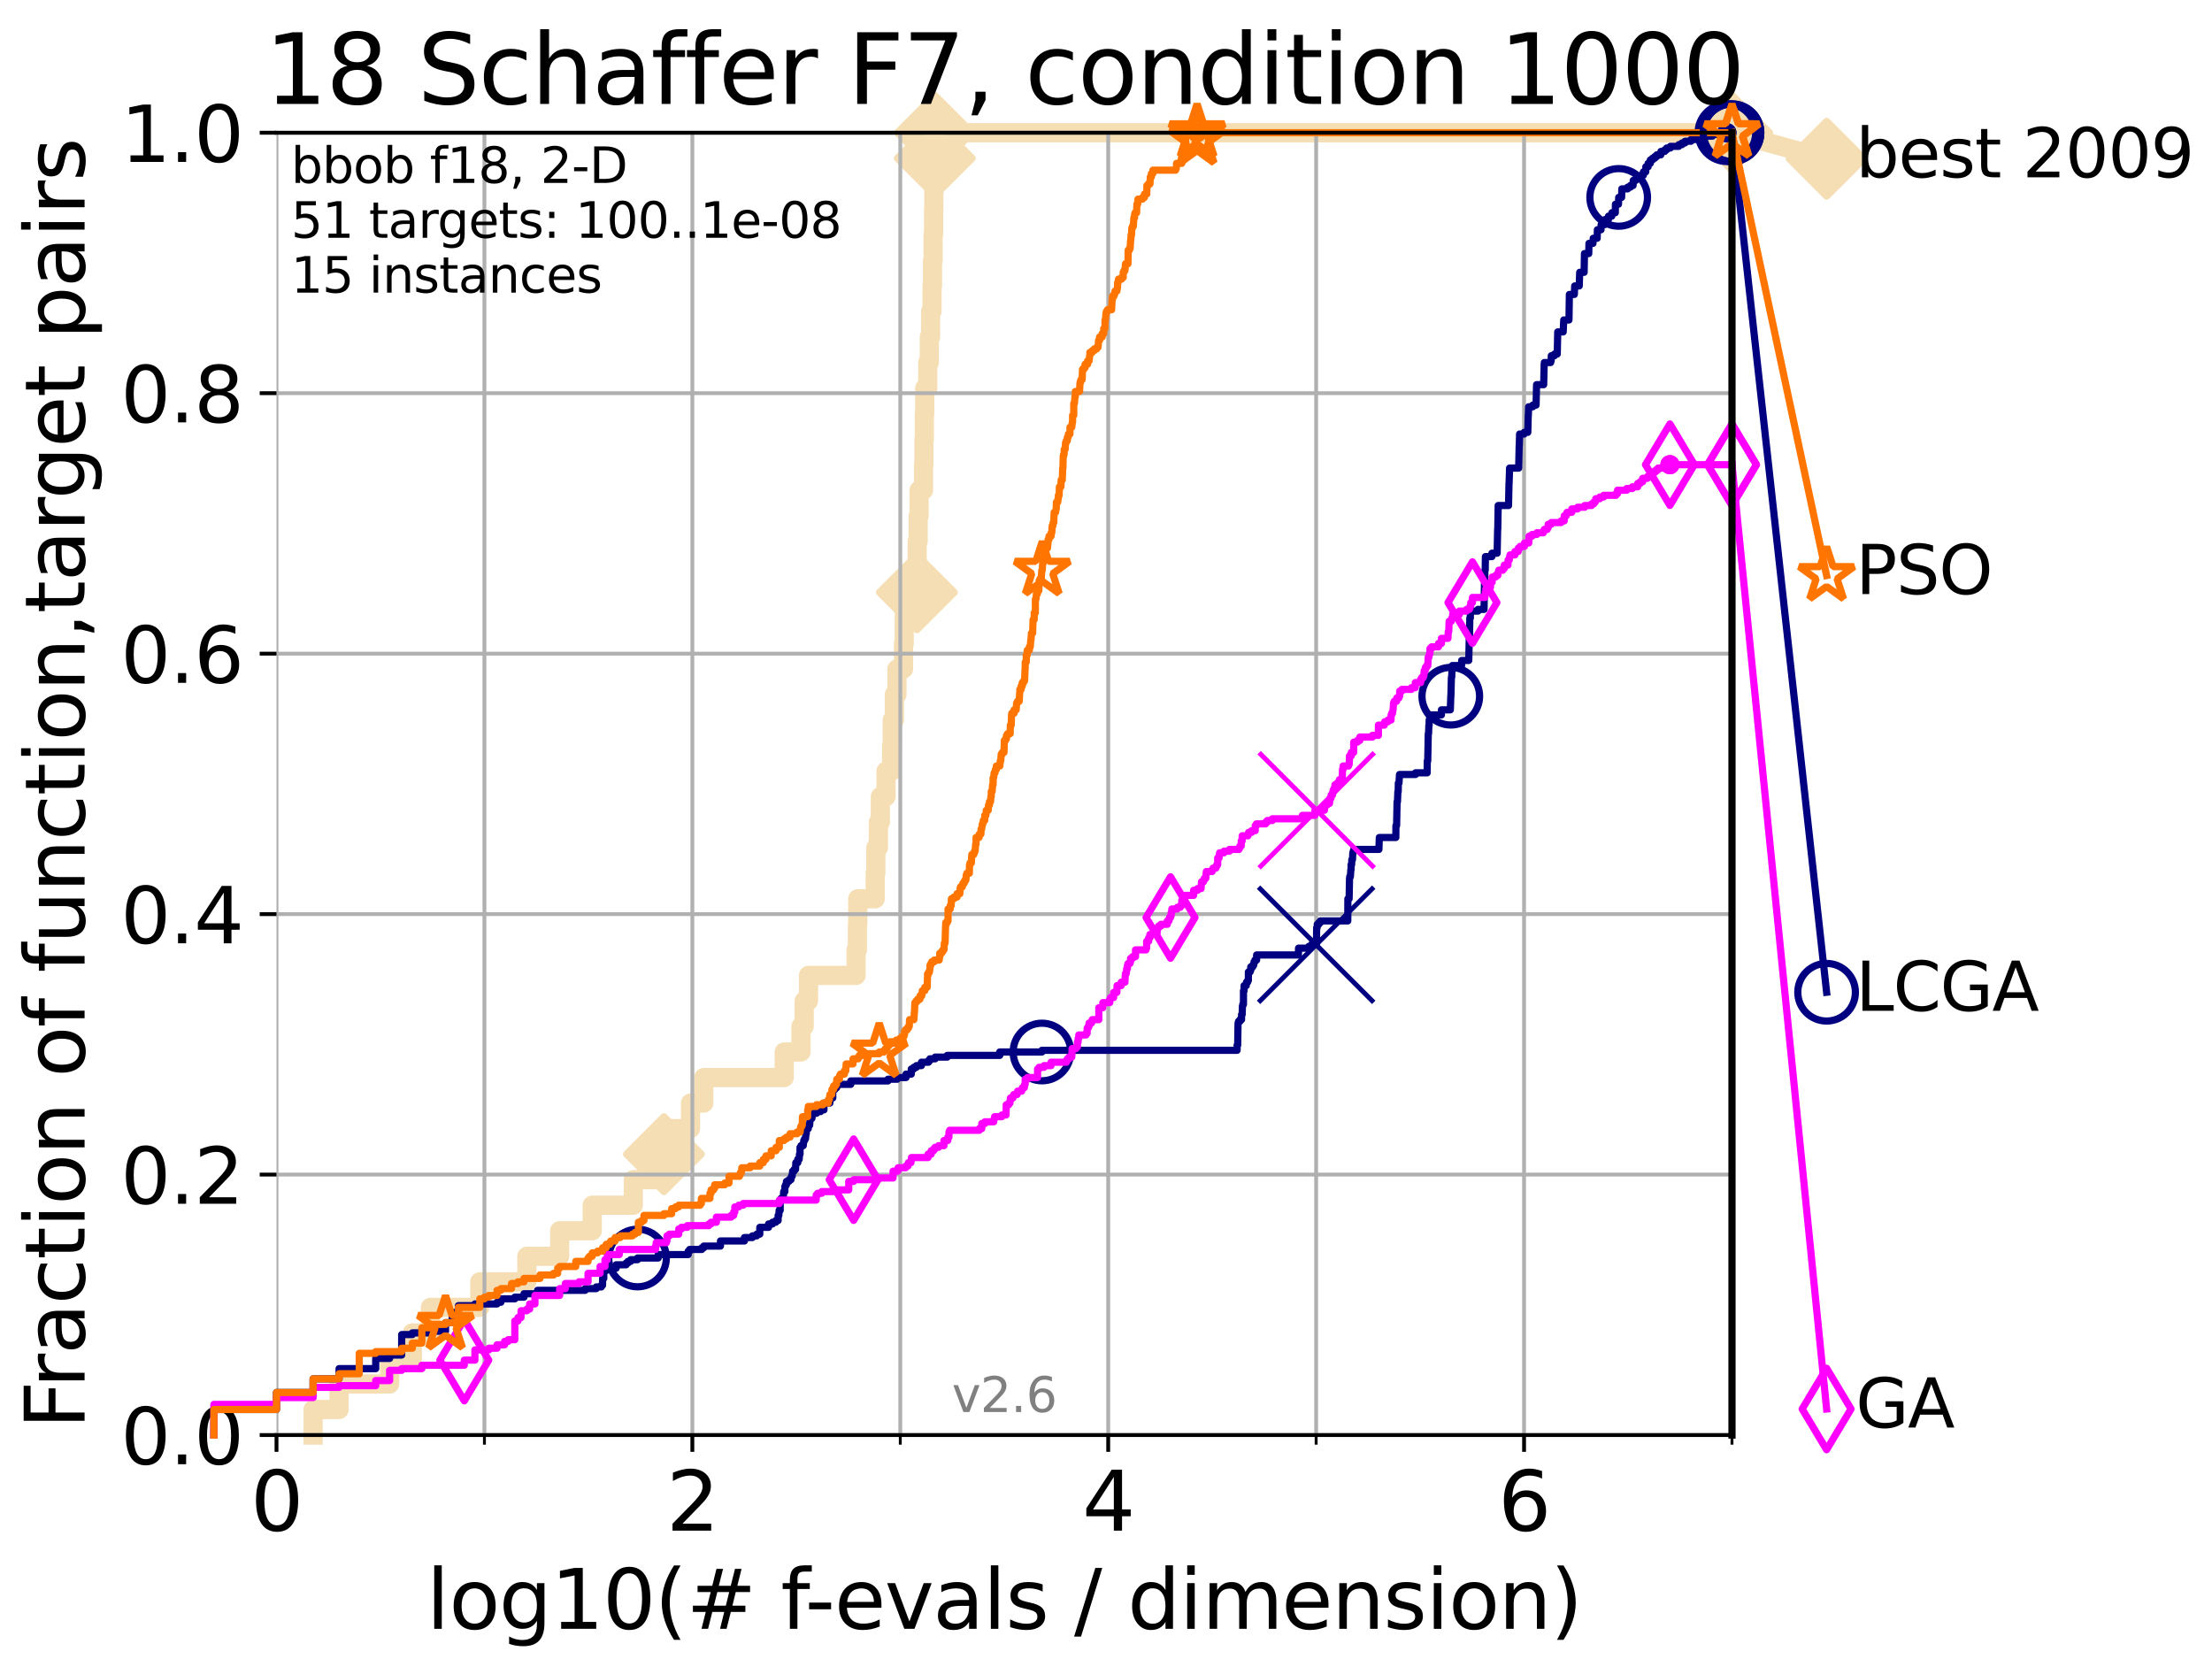 <?xml version="1.0" encoding="utf-8" standalone="no"?>
<!DOCTYPE svg PUBLIC "-//W3C//DTD SVG 1.1//EN"
  "http://www.w3.org/Graphics/SVG/1.1/DTD/svg11.dtd">
<svg xmlns:xlink="http://www.w3.org/1999/xlink" width="460.8pt" height="345.6pt" viewBox="0 0 460.8 345.6" xmlns="http://www.w3.org/2000/svg" version="1.1">
 <defs>
  <style type="text/css">*{stroke-linejoin: round; stroke-linecap: butt}</style>
 </defs>
 <g id="figure_1">
  <g id="patch_1">
   <path d="M 0 345.6 
L 460.8 345.6 
L 460.8 0 
L 0 0 
z
" style="fill: #ffffff"/>
  </g>
  <g id="axes_1">
   <g id="patch_2">
    <path d="M 57.6 298.944 
L 360.806 298.944 
L 360.806 27.648 
L 57.6 27.648 
z
" style="fill: #ffffff"/>
   </g>
   <g id="line2d_1">
    <path d="M 65.227 298.944 
L 65.227 293.624 
L 70.639 293.624 
L 70.639 288.305 
L 81.166 288.305 
L 81.166 282.985 
L 85.894 282.985 
L 85.894 277.666 
L 89.669 277.666 
L 89.669 272.346 
L 99.95 272.346 
L 99.95 267.027 
L 109.757 267.027 
L 109.757 261.707 
L 116.584 261.707 
L 116.584 256.388 
L 123.375 256.388 
L 123.375 251.068 
L 131.929 251.068 
L 131.929 245.749 
L 136.697 245.749 
L 136.697 240.429 
L 138.31 240.429 
L 138.31 235.11 
L 143.85 235.11 
L 143.85 229.79 
L 146.613 229.79 
L 146.613 224.471 
L 163.363 224.471 
L 163.363 219.151 
L 166.86 219.151 
L 166.86 213.832 
L 167.526 213.832 
L 167.526 208.512 
L 168.431 208.512 
L 168.431 203.192 
L 178.339 203.192 
L 178.339 197.873 
L 178.614 197.873 
L 178.614 192.553 
L 178.689 192.553 
L 178.689 187.234 
L 182.321 187.234 
L 182.321 181.914 
L 182.457 181.914 
L 182.457 176.595 
L 182.98 176.595 
L 182.98 171.275 
L 183.395 171.275 
L 183.395 165.956 
L 184.577 165.956 
L 184.577 160.636 
L 185.74 160.636 
L 185.74 155.317 
L 185.864 155.317 
L 185.864 149.997 
L 186.311 149.997 
L 186.311 144.678 
L 186.856 144.678 
L 186.856 139.358 
L 188.22 139.358 
L 188.22 134.039 
L 188.365 134.039 
L 188.365 128.719 
L 188.401 128.719 
L 188.401 123.4 
L 190.999 123.4 
L 190.999 118.08 
L 191.061 118.08 
L 191.061 112.76 
L 191.271 112.76 
L 191.271 107.441 
L 191.463 107.441 
L 191.463 102.121 
L 192.387 102.121 
L 192.387 96.802 
L 192.474 96.802 
L 192.474 91.482 
L 192.56 91.482 
L 192.56 86.163 
L 192.64 86.163 
L 192.64 80.843 
L 193.268 80.843 
L 193.268 75.524 
L 193.591 75.524 
L 193.591 70.204 
L 193.855 70.204 
L 193.855 64.885 
L 194.162 64.885 
L 194.162 59.565 
L 194.261 59.565 
L 194.261 54.246 
L 194.379 54.246 
L 194.379 48.926 
L 194.477 48.926 
L 194.477 43.607 
L 194.535 43.607 
L 194.535 38.287 
L 194.665 38.287 
L 194.665 32.968 
L 194.729 32.968 
L 194.729 27.648 
L 360.806 27.648 
" style="fill: none; stroke: #f5deb3; stroke-width: 4; stroke-linecap: square"/>
   </g>
   <g id="line2d_2">
    <defs>
     <path id="md76387993e" d="M 0 7.778 
L 7.778 0 
L 0 -7.778 
L -7.778 0 
z
" style="stroke: #f5deb3; stroke-width: 1.5; stroke-linejoin: miter"/>
    </defs>
    <g>
     <use xlink:href="#md76387993e" x="138.31" y="240.429" style="fill: #f5deb3; stroke: #f5deb3; stroke-width: 1.5; stroke-linejoin: miter"/>
     <use xlink:href="#md76387993e" x="190.999" y="123.4" style="fill: #f5deb3; stroke: #f5deb3; stroke-width: 1.5; stroke-linejoin: miter"/>
     <use xlink:href="#md76387993e" x="194.729" y="32.968" style="fill: #f5deb3; stroke: #f5deb3; stroke-width: 1.5; stroke-linejoin: miter"/>
     <use xlink:href="#md76387993e" x="194.729" y="27.648" style="fill: #f5deb3; stroke: #f5deb3; stroke-width: 1.5; stroke-linejoin: miter"/>
     <use xlink:href="#md76387993e" x="360.806" y="27.648" style="fill: #f5deb3; stroke: #f5deb3; stroke-width: 1.5; stroke-linejoin: miter"/>
    </g>
   </g>
   <g id="line2d_3">
    <path style="fill: none; stroke: #f5deb3; stroke-width: 4; stroke-linecap: square"/>
    <g/>
   </g>
   <g id="line2d_4">
    <path d="M 360.806 27.648 
L 380.515 33.074 
" style="fill: none; stroke: #f5deb3; stroke-width: 4; stroke-linecap: square"/>
    <g>
     <use xlink:href="#md76387993e" x="360.806" y="27.648" style="fill: #f5deb3; stroke: #f5deb3; stroke-width: 1.5; stroke-linejoin: miter"/>
     <use xlink:href="#md76387993e" x="380.515" y="33.074" style="fill: #f5deb3; stroke: #f5deb3; stroke-width: 1.5; stroke-linejoin: miter"/>
    </g>
   </g>
   <g id="matplotlib.axis_1">
    <g id="xtick_1">
     <g id="line2d_5">
      <path d="M 57.6 298.944 
L 57.6 27.648 
" clip-path="url(#pf488a6faa1)" style="fill: none; stroke: #b0b0b0; stroke-width: 0.8; stroke-linecap: square"/>
     </g>
     <g id="line2d_6">
      <defs>
       <path id="m876c35dd55" d="M 0 0 
L 0 3.5 
" style="stroke: #000000; stroke-width: 0.8"/>
      </defs>
      <g>
       <use xlink:href="#m876c35dd55" x="57.6" y="298.944" style="stroke: #000000; stroke-width: 0.8"/>
      </g>
     </g>
     <g id="text_1">
      <!-- 0 -->
      <g transform="translate(52.192 318.861)scale(0.17 -0.17)">
       <defs>
        <path id="DejaVuSans-30" d="M 2034 4250 
Q 1547 4250 1301 3770 
Q 1056 3291 1056 2328 
Q 1056 1369 1301 889 
Q 1547 409 2034 409 
Q 2525 409 2770 889 
Q 3016 1369 3016 2328 
Q 3016 3291 2770 3770 
Q 2525 4250 2034 4250 
z
M 2034 4750 
Q 2819 4750 3233 4129 
Q 3647 3509 3647 2328 
Q 3647 1150 3233 529 
Q 2819 -91 2034 -91 
Q 1250 -91 836 529 
Q 422 1150 422 2328 
Q 422 3509 836 4129 
Q 1250 4750 2034 4750 
z
" transform="scale(0.016)"/>
       </defs>
       <use xlink:href="#DejaVuSans-30"/>
      </g>
     </g>
    </g>
    <g id="xtick_2">
     <g id="line2d_7">
      <path d="M 144.23 298.944 
L 144.23 27.648 
" clip-path="url(#pf488a6faa1)" style="fill: none; stroke: #b0b0b0; stroke-width: 0.8; stroke-linecap: square"/>
     </g>
     <g id="line2d_8">
      <g>
       <use xlink:href="#m876c35dd55" x="144.23" y="298.944" style="stroke: #000000; stroke-width: 0.8"/>
      </g>
     </g>
     <g id="text_2">
      <!-- 2 -->
      <g transform="translate(138.822 318.861)scale(0.17 -0.17)">
       <defs>
        <path id="DejaVuSans-32" d="M 1228 531 
L 3431 531 
L 3431 0 
L 469 0 
L 469 531 
Q 828 903 1448 1529 
Q 2069 2156 2228 2338 
Q 2531 2678 2651 2914 
Q 2772 3150 2772 3378 
Q 2772 3750 2511 3984 
Q 2250 4219 1831 4219 
Q 1534 4219 1204 4116 
Q 875 4013 500 3803 
L 500 4441 
Q 881 4594 1212 4672 
Q 1544 4750 1819 4750 
Q 2544 4750 2975 4387 
Q 3406 4025 3406 3419 
Q 3406 3131 3298 2873 
Q 3191 2616 2906 2266 
Q 2828 2175 2409 1742 
Q 1991 1309 1228 531 
z
" transform="scale(0.016)"/>
       </defs>
       <use xlink:href="#DejaVuSans-32"/>
      </g>
     </g>
    </g>
    <g id="xtick_3">
     <g id="line2d_9">
      <path d="M 230.861 298.944 
L 230.861 27.648 
" clip-path="url(#pf488a6faa1)" style="fill: none; stroke: #b0b0b0; stroke-width: 0.8; stroke-linecap: square"/>
     </g>
     <g id="line2d_10">
      <g>
       <use xlink:href="#m876c35dd55" x="230.861" y="298.944" style="stroke: #000000; stroke-width: 0.8"/>
      </g>
     </g>
     <g id="text_3">
      <!-- 4 -->
      <g transform="translate(225.453 318.861)scale(0.17 -0.17)">
       <defs>
        <path id="DejaVuSans-34" d="M 2419 4116 
L 825 1625 
L 2419 1625 
L 2419 4116 
z
M 2253 4666 
L 3047 4666 
L 3047 1625 
L 3713 1625 
L 3713 1100 
L 3047 1100 
L 3047 0 
L 2419 0 
L 2419 1100 
L 313 1100 
L 313 1709 
L 2253 4666 
z
" transform="scale(0.016)"/>
       </defs>
       <use xlink:href="#DejaVuSans-34"/>
      </g>
     </g>
    </g>
    <g id="xtick_4">
     <g id="line2d_11">
      <path d="M 317.491 298.944 
L 317.491 27.648 
" clip-path="url(#pf488a6faa1)" style="fill: none; stroke: #b0b0b0; stroke-width: 0.8; stroke-linecap: square"/>
     </g>
     <g id="line2d_12">
      <g>
       <use xlink:href="#m876c35dd55" x="317.491" y="298.944" style="stroke: #000000; stroke-width: 0.8"/>
      </g>
     </g>
     <g id="text_4">
      <!-- 6 -->
      <g transform="translate(312.083 318.861)scale(0.17 -0.17)">
       <defs>
        <path id="DejaVuSans-36" d="M 2113 2584 
Q 1688 2584 1439 2293 
Q 1191 2003 1191 1497 
Q 1191 994 1439 701 
Q 1688 409 2113 409 
Q 2538 409 2786 701 
Q 3034 994 3034 1497 
Q 3034 2003 2786 2293 
Q 2538 2584 2113 2584 
z
M 3366 4563 
L 3366 3988 
Q 3128 4100 2886 4159 
Q 2644 4219 2406 4219 
Q 1781 4219 1451 3797 
Q 1122 3375 1075 2522 
Q 1259 2794 1537 2939 
Q 1816 3084 2150 3084 
Q 2853 3084 3261 2657 
Q 3669 2231 3669 1497 
Q 3669 778 3244 343 
Q 2819 -91 2113 -91 
Q 1303 -91 875 529 
Q 447 1150 447 2328 
Q 447 3434 972 4092 
Q 1497 4750 2381 4750 
Q 2619 4750 2861 4703 
Q 3103 4656 3366 4563 
z
" transform="scale(0.016)"/>
       </defs>
       <use xlink:href="#DejaVuSans-36"/>
      </g>
     </g>
    </g>
    <g id="xtick_5">
     <g id="line2d_13">
      <path d="M 100.915 298.944 
L 100.915 27.648 
" clip-path="url(#pf488a6faa1)" style="fill: none; stroke: #b0b0b0; stroke-width: 0.8; stroke-linecap: square"/>
     </g>
     <g id="line2d_14">
      <defs>
       <path id="me7518cee2d" d="M 0 0 
L 0 2 
" style="stroke: #000000; stroke-width: 0.6"/>
      </defs>
      <g>
       <use xlink:href="#me7518cee2d" x="100.915" y="298.944" style="stroke: #000000; stroke-width: 0.6"/>
      </g>
     </g>
    </g>
    <g id="xtick_6">
     <g id="line2d_15">
      <path d="M 187.546 298.944 
L 187.546 27.648 
" clip-path="url(#pf488a6faa1)" style="fill: none; stroke: #b0b0b0; stroke-width: 0.8; stroke-linecap: square"/>
     </g>
     <g id="line2d_16">
      <g>
       <use xlink:href="#me7518cee2d" x="187.546" y="298.944" style="stroke: #000000; stroke-width: 0.6"/>
      </g>
     </g>
    </g>
    <g id="xtick_7">
     <g id="line2d_17">
      <path d="M 274.176 298.944 
L 274.176 27.648 
" clip-path="url(#pf488a6faa1)" style="fill: none; stroke: #b0b0b0; stroke-width: 0.8; stroke-linecap: square"/>
     </g>
     <g id="line2d_18">
      <g>
       <use xlink:href="#me7518cee2d" x="274.176" y="298.944" style="stroke: #000000; stroke-width: 0.6"/>
      </g>
     </g>
    </g>
    <g id="xtick_8">
     <g id="line2d_19">
      <path d="M 360.806 298.944 
L 360.806 27.648 
" clip-path="url(#pf488a6faa1)" style="fill: none; stroke: #b0b0b0; stroke-width: 0.8; stroke-linecap: square"/>
     </g>
     <g id="line2d_20">
      <g>
       <use xlink:href="#me7518cee2d" x="360.806" y="298.944" style="stroke: #000000; stroke-width: 0.6"/>
      </g>
     </g>
    </g>
    <g id="text_5">
     <!-- log10(# f-evals / dimension) -->
     <g transform="translate(88.823 339.314)scale(0.17 -0.17)">
      <defs>
       <path id="DejaVuSans-6c" d="M 603 4863 
L 1178 4863 
L 1178 0 
L 603 0 
L 603 4863 
z
" transform="scale(0.016)"/>
       <path id="DejaVuSans-6f" d="M 1959 3097 
Q 1497 3097 1228 2736 
Q 959 2375 959 1747 
Q 959 1119 1226 758 
Q 1494 397 1959 397 
Q 2419 397 2687 759 
Q 2956 1122 2956 1747 
Q 2956 2369 2687 2733 
Q 2419 3097 1959 3097 
z
M 1959 3584 
Q 2709 3584 3137 3096 
Q 3566 2609 3566 1747 
Q 3566 888 3137 398 
Q 2709 -91 1959 -91 
Q 1206 -91 779 398 
Q 353 888 353 1747 
Q 353 2609 779 3096 
Q 1206 3584 1959 3584 
z
" transform="scale(0.016)"/>
       <path id="DejaVuSans-67" d="M 2906 1791 
Q 2906 2416 2648 2759 
Q 2391 3103 1925 3103 
Q 1463 3103 1205 2759 
Q 947 2416 947 1791 
Q 947 1169 1205 825 
Q 1463 481 1925 481 
Q 2391 481 2648 825 
Q 2906 1169 2906 1791 
z
M 3481 434 
Q 3481 -459 3084 -895 
Q 2688 -1331 1869 -1331 
Q 1566 -1331 1297 -1286 
Q 1028 -1241 775 -1147 
L 775 -588 
Q 1028 -725 1275 -790 
Q 1522 -856 1778 -856 
Q 2344 -856 2625 -561 
Q 2906 -266 2906 331 
L 2906 616 
Q 2728 306 2450 153 
Q 2172 0 1784 0 
Q 1141 0 747 490 
Q 353 981 353 1791 
Q 353 2603 747 3093 
Q 1141 3584 1784 3584 
Q 2172 3584 2450 3431 
Q 2728 3278 2906 2969 
L 2906 3500 
L 3481 3500 
L 3481 434 
z
" transform="scale(0.016)"/>
       <path id="DejaVuSans-31" d="M 794 531 
L 1825 531 
L 1825 4091 
L 703 3866 
L 703 4441 
L 1819 4666 
L 2450 4666 
L 2450 531 
L 3481 531 
L 3481 0 
L 794 0 
L 794 531 
z
" transform="scale(0.016)"/>
       <path id="DejaVuSans-28" d="M 1984 4856 
Q 1566 4138 1362 3434 
Q 1159 2731 1159 2009 
Q 1159 1288 1364 580 
Q 1569 -128 1984 -844 
L 1484 -844 
Q 1016 -109 783 600 
Q 550 1309 550 2009 
Q 550 2706 781 3412 
Q 1013 4119 1484 4856 
L 1984 4856 
z
" transform="scale(0.016)"/>
       <path id="DejaVuSans-23" d="M 3272 2816 
L 2363 2816 
L 2100 1772 
L 3016 1772 
L 3272 2816 
z
M 2803 4594 
L 2478 3297 
L 3391 3297 
L 3719 4594 
L 4219 4594 
L 3897 3297 
L 4872 3297 
L 4872 2816 
L 3775 2816 
L 3519 1772 
L 4513 1772 
L 4513 1294 
L 3397 1294 
L 3072 0 
L 2572 0 
L 2894 1294 
L 1978 1294 
L 1656 0 
L 1153 0 
L 1478 1294 
L 494 1294 
L 494 1772 
L 1594 1772 
L 1856 2816 
L 850 2816 
L 850 3297 
L 1978 3297 
L 2297 4594 
L 2803 4594 
z
" transform="scale(0.016)"/>
       <path id="DejaVuSans-20" transform="scale(0.016)"/>
       <path id="DejaVuSans-66" d="M 2375 4863 
L 2375 4384 
L 1825 4384 
Q 1516 4384 1395 4259 
Q 1275 4134 1275 3809 
L 1275 3500 
L 2222 3500 
L 2222 3053 
L 1275 3053 
L 1275 0 
L 697 0 
L 697 3053 
L 147 3053 
L 147 3500 
L 697 3500 
L 697 3744 
Q 697 4328 969 4595 
Q 1241 4863 1831 4863 
L 2375 4863 
z
" transform="scale(0.016)"/>
       <path id="DejaVuSans-2d" d="M 313 2009 
L 1997 2009 
L 1997 1497 
L 313 1497 
L 313 2009 
z
" transform="scale(0.016)"/>
       <path id="DejaVuSans-65" d="M 3597 1894 
L 3597 1613 
L 953 1613 
Q 991 1019 1311 708 
Q 1631 397 2203 397 
Q 2534 397 2845 478 
Q 3156 559 3463 722 
L 3463 178 
Q 3153 47 2828 -22 
Q 2503 -91 2169 -91 
Q 1331 -91 842 396 
Q 353 884 353 1716 
Q 353 2575 817 3079 
Q 1281 3584 2069 3584 
Q 2775 3584 3186 3129 
Q 3597 2675 3597 1894 
z
M 3022 2063 
Q 3016 2534 2758 2815 
Q 2500 3097 2075 3097 
Q 1594 3097 1305 2825 
Q 1016 2553 972 2059 
L 3022 2063 
z
" transform="scale(0.016)"/>
       <path id="DejaVuSans-76" d="M 191 3500 
L 800 3500 
L 1894 563 
L 2988 3500 
L 3597 3500 
L 2284 0 
L 1503 0 
L 191 3500 
z
" transform="scale(0.016)"/>
       <path id="DejaVuSans-61" d="M 2194 1759 
Q 1497 1759 1228 1600 
Q 959 1441 959 1056 
Q 959 750 1161 570 
Q 1363 391 1709 391 
Q 2188 391 2477 730 
Q 2766 1069 2766 1631 
L 2766 1759 
L 2194 1759 
z
M 3341 1997 
L 3341 0 
L 2766 0 
L 2766 531 
Q 2569 213 2275 61 
Q 1981 -91 1556 -91 
Q 1019 -91 701 211 
Q 384 513 384 1019 
Q 384 1609 779 1909 
Q 1175 2209 1959 2209 
L 2766 2209 
L 2766 2266 
Q 2766 2663 2505 2880 
Q 2244 3097 1772 3097 
Q 1472 3097 1187 3025 
Q 903 2953 641 2809 
L 641 3341 
Q 956 3463 1253 3523 
Q 1550 3584 1831 3584 
Q 2591 3584 2966 3190 
Q 3341 2797 3341 1997 
z
" transform="scale(0.016)"/>
       <path id="DejaVuSans-73" d="M 2834 3397 
L 2834 2853 
Q 2591 2978 2328 3040 
Q 2066 3103 1784 3103 
Q 1356 3103 1142 2972 
Q 928 2841 928 2578 
Q 928 2378 1081 2264 
Q 1234 2150 1697 2047 
L 1894 2003 
Q 2506 1872 2764 1633 
Q 3022 1394 3022 966 
Q 3022 478 2636 193 
Q 2250 -91 1575 -91 
Q 1294 -91 989 -36 
Q 684 19 347 128 
L 347 722 
Q 666 556 975 473 
Q 1284 391 1588 391 
Q 1994 391 2212 530 
Q 2431 669 2431 922 
Q 2431 1156 2273 1281 
Q 2116 1406 1581 1522 
L 1381 1569 
Q 847 1681 609 1914 
Q 372 2147 372 2553 
Q 372 3047 722 3315 
Q 1072 3584 1716 3584 
Q 2034 3584 2315 3537 
Q 2597 3491 2834 3397 
z
" transform="scale(0.016)"/>
       <path id="DejaVuSans-2f" d="M 1625 4666 
L 2156 4666 
L 531 -594 
L 0 -594 
L 1625 4666 
z
" transform="scale(0.016)"/>
       <path id="DejaVuSans-64" d="M 2906 2969 
L 2906 4863 
L 3481 4863 
L 3481 0 
L 2906 0 
L 2906 525 
Q 2725 213 2448 61 
Q 2172 -91 1784 -91 
Q 1150 -91 751 415 
Q 353 922 353 1747 
Q 353 2572 751 3078 
Q 1150 3584 1784 3584 
Q 2172 3584 2448 3432 
Q 2725 3281 2906 2969 
z
M 947 1747 
Q 947 1113 1208 752 
Q 1469 391 1925 391 
Q 2381 391 2643 752 
Q 2906 1113 2906 1747 
Q 2906 2381 2643 2742 
Q 2381 3103 1925 3103 
Q 1469 3103 1208 2742 
Q 947 2381 947 1747 
z
" transform="scale(0.016)"/>
       <path id="DejaVuSans-69" d="M 603 3500 
L 1178 3500 
L 1178 0 
L 603 0 
L 603 3500 
z
M 603 4863 
L 1178 4863 
L 1178 4134 
L 603 4134 
L 603 4863 
z
" transform="scale(0.016)"/>
       <path id="DejaVuSans-6d" d="M 3328 2828 
Q 3544 3216 3844 3400 
Q 4144 3584 4550 3584 
Q 5097 3584 5394 3201 
Q 5691 2819 5691 2113 
L 5691 0 
L 5113 0 
L 5113 2094 
Q 5113 2597 4934 2840 
Q 4756 3084 4391 3084 
Q 3944 3084 3684 2787 
Q 3425 2491 3425 1978 
L 3425 0 
L 2847 0 
L 2847 2094 
Q 2847 2600 2669 2842 
Q 2491 3084 2119 3084 
Q 1678 3084 1418 2786 
Q 1159 2488 1159 1978 
L 1159 0 
L 581 0 
L 581 3500 
L 1159 3500 
L 1159 2956 
Q 1356 3278 1631 3431 
Q 1906 3584 2284 3584 
Q 2666 3584 2933 3390 
Q 3200 3197 3328 2828 
z
" transform="scale(0.016)"/>
       <path id="DejaVuSans-6e" d="M 3513 2113 
L 3513 0 
L 2938 0 
L 2938 2094 
Q 2938 2591 2744 2837 
Q 2550 3084 2163 3084 
Q 1697 3084 1428 2787 
Q 1159 2491 1159 1978 
L 1159 0 
L 581 0 
L 581 3500 
L 1159 3500 
L 1159 2956 
Q 1366 3272 1645 3428 
Q 1925 3584 2291 3584 
Q 2894 3584 3203 3211 
Q 3513 2838 3513 2113 
z
" transform="scale(0.016)"/>
       <path id="DejaVuSans-29" d="M 513 4856 
L 1013 4856 
Q 1481 4119 1714 3412 
Q 1947 2706 1947 2009 
Q 1947 1309 1714 600 
Q 1481 -109 1013 -844 
L 513 -844 
Q 928 -128 1133 580 
Q 1338 1288 1338 2009 
Q 1338 2731 1133 3434 
Q 928 4138 513 4856 
z
" transform="scale(0.016)"/>
      </defs>
      <use xlink:href="#DejaVuSans-6c"/>
      <use xlink:href="#DejaVuSans-6f" x="27.783"/>
      <use xlink:href="#DejaVuSans-67" x="88.965"/>
      <use xlink:href="#DejaVuSans-31" x="152.441"/>
      <use xlink:href="#DejaVuSans-30" x="216.064"/>
      <use xlink:href="#DejaVuSans-28" x="279.688"/>
      <use xlink:href="#DejaVuSans-23" x="318.701"/>
      <use xlink:href="#DejaVuSans-20" x="402.49"/>
      <use xlink:href="#DejaVuSans-66" x="434.277"/>
      <use xlink:href="#DejaVuSans-2d" x="463.982"/>
      <use xlink:href="#DejaVuSans-65" x="500.066"/>
      <use xlink:href="#DejaVuSans-76" x="561.59"/>
      <use xlink:href="#DejaVuSans-61" x="620.77"/>
      <use xlink:href="#DejaVuSans-6c" x="682.049"/>
      <use xlink:href="#DejaVuSans-73" x="709.832"/>
      <use xlink:href="#DejaVuSans-20" x="761.932"/>
      <use xlink:href="#DejaVuSans-2f" x="793.719"/>
      <use xlink:href="#DejaVuSans-20" x="827.41"/>
      <use xlink:href="#DejaVuSans-64" x="859.197"/>
      <use xlink:href="#DejaVuSans-69" x="922.674"/>
      <use xlink:href="#DejaVuSans-6d" x="950.457"/>
      <use xlink:href="#DejaVuSans-65" x="1047.869"/>
      <use xlink:href="#DejaVuSans-6e" x="1109.393"/>
      <use xlink:href="#DejaVuSans-73" x="1172.771"/>
      <use xlink:href="#DejaVuSans-69" x="1224.871"/>
      <use xlink:href="#DejaVuSans-6f" x="1252.654"/>
      <use xlink:href="#DejaVuSans-6e" x="1313.836"/>
      <use xlink:href="#DejaVuSans-29" x="1377.215"/>
     </g>
    </g>
   </g>
   <g id="matplotlib.axis_2">
    <g id="ytick_1">
     <g id="line2d_21">
      <path d="M 57.6 298.944 
L 360.806 298.944 
" clip-path="url(#pf488a6faa1)" style="fill: none; stroke: #b0b0b0; stroke-width: 0.8; stroke-linecap: square"/>
     </g>
     <g id="line2d_22">
      <defs>
       <path id="m64efbf1e79" d="M 0 0 
L -3.5 0 
" style="stroke: #000000; stroke-width: 0.8"/>
      </defs>
      <g>
       <use xlink:href="#m64efbf1e79" x="57.6" y="298.944" style="stroke: #000000; stroke-width: 0.8"/>
      </g>
     </g>
     <g id="text_6">
      <!-- 0.0 -->
      <g transform="translate(25.155 305.023)scale(0.16 -0.16)">
       <defs>
        <path id="DejaVuSans-2e" d="M 684 794 
L 1344 794 
L 1344 0 
L 684 0 
L 684 794 
z
" transform="scale(0.016)"/>
       </defs>
       <use xlink:href="#DejaVuSans-30"/>
       <use xlink:href="#DejaVuSans-2e" x="63.623"/>
       <use xlink:href="#DejaVuSans-30" x="95.41"/>
      </g>
     </g>
    </g>
    <g id="ytick_2">
     <g id="line2d_23">
      <path d="M 57.6 244.685 
L 360.806 244.685 
" clip-path="url(#pf488a6faa1)" style="fill: none; stroke: #b0b0b0; stroke-width: 0.8; stroke-linecap: square"/>
     </g>
     <g id="line2d_24">
      <g>
       <use xlink:href="#m64efbf1e79" x="57.6" y="244.685" style="stroke: #000000; stroke-width: 0.8"/>
      </g>
     </g>
     <g id="text_7">
      <!-- 0.2 -->
      <g transform="translate(25.155 250.764)scale(0.16 -0.16)">
       <use xlink:href="#DejaVuSans-30"/>
       <use xlink:href="#DejaVuSans-2e" x="63.623"/>
       <use xlink:href="#DejaVuSans-32" x="95.41"/>
      </g>
     </g>
    </g>
    <g id="ytick_3">
     <g id="line2d_25">
      <path d="M 57.6 190.426 
L 360.806 190.426 
" clip-path="url(#pf488a6faa1)" style="fill: none; stroke: #b0b0b0; stroke-width: 0.8; stroke-linecap: square"/>
     </g>
     <g id="line2d_26">
      <g>
       <use xlink:href="#m64efbf1e79" x="57.6" y="190.426" style="stroke: #000000; stroke-width: 0.8"/>
      </g>
     </g>
     <g id="text_8">
      <!-- 0.4 -->
      <g transform="translate(25.155 196.504)scale(0.16 -0.16)">
       <use xlink:href="#DejaVuSans-30"/>
       <use xlink:href="#DejaVuSans-2e" x="63.623"/>
       <use xlink:href="#DejaVuSans-34" x="95.41"/>
      </g>
     </g>
    </g>
    <g id="ytick_4">
     <g id="line2d_27">
      <path d="M 57.6 136.166 
L 360.806 136.166 
" clip-path="url(#pf488a6faa1)" style="fill: none; stroke: #b0b0b0; stroke-width: 0.8; stroke-linecap: square"/>
     </g>
     <g id="line2d_28">
      <g>
       <use xlink:href="#m64efbf1e79" x="57.6" y="136.166" style="stroke: #000000; stroke-width: 0.8"/>
      </g>
     </g>
     <g id="text_9">
      <!-- 0.6 -->
      <g transform="translate(25.155 142.245)scale(0.16 -0.16)">
       <use xlink:href="#DejaVuSans-30"/>
       <use xlink:href="#DejaVuSans-2e" x="63.623"/>
       <use xlink:href="#DejaVuSans-36" x="95.41"/>
      </g>
     </g>
    </g>
    <g id="ytick_5">
     <g id="line2d_29">
      <path d="M 57.6 81.907 
L 360.806 81.907 
" clip-path="url(#pf488a6faa1)" style="fill: none; stroke: #b0b0b0; stroke-width: 0.8; stroke-linecap: square"/>
     </g>
     <g id="line2d_30">
      <g>
       <use xlink:href="#m64efbf1e79" x="57.6" y="81.907" style="stroke: #000000; stroke-width: 0.8"/>
      </g>
     </g>
     <g id="text_10">
      <!-- 0.8 -->
      <g transform="translate(25.155 87.986)scale(0.16 -0.16)">
       <defs>
        <path id="DejaVuSans-38" d="M 2034 2216 
Q 1584 2216 1326 1975 
Q 1069 1734 1069 1313 
Q 1069 891 1326 650 
Q 1584 409 2034 409 
Q 2484 409 2743 651 
Q 3003 894 3003 1313 
Q 3003 1734 2745 1975 
Q 2488 2216 2034 2216 
z
M 1403 2484 
Q 997 2584 770 2862 
Q 544 3141 544 3541 
Q 544 4100 942 4425 
Q 1341 4750 2034 4750 
Q 2731 4750 3128 4425 
Q 3525 4100 3525 3541 
Q 3525 3141 3298 2862 
Q 3072 2584 2669 2484 
Q 3125 2378 3379 2068 
Q 3634 1759 3634 1313 
Q 3634 634 3220 271 
Q 2806 -91 2034 -91 
Q 1263 -91 848 271 
Q 434 634 434 1313 
Q 434 1759 690 2068 
Q 947 2378 1403 2484 
z
M 1172 3481 
Q 1172 3119 1398 2916 
Q 1625 2713 2034 2713 
Q 2441 2713 2670 2916 
Q 2900 3119 2900 3481 
Q 2900 3844 2670 4047 
Q 2441 4250 2034 4250 
Q 1625 4250 1398 4047 
Q 1172 3844 1172 3481 
z
" transform="scale(0.016)"/>
       </defs>
       <use xlink:href="#DejaVuSans-30"/>
       <use xlink:href="#DejaVuSans-2e" x="63.623"/>
       <use xlink:href="#DejaVuSans-38" x="95.41"/>
      </g>
     </g>
    </g>
    <g id="ytick_6">
     <g id="line2d_31">
      <path d="M 57.6 27.648 
L 360.806 27.648 
" clip-path="url(#pf488a6faa1)" style="fill: none; stroke: #b0b0b0; stroke-width: 0.8; stroke-linecap: square"/>
     </g>
     <g id="line2d_32">
      <g>
       <use xlink:href="#m64efbf1e79" x="57.6" y="27.648" style="stroke: #000000; stroke-width: 0.8"/>
      </g>
     </g>
     <g id="text_11">
      <!-- 1.0 -->
      <g transform="translate(25.155 33.727)scale(0.16 -0.16)">
       <use xlink:href="#DejaVuSans-31"/>
       <use xlink:href="#DejaVuSans-2e" x="63.623"/>
       <use xlink:href="#DejaVuSans-30" x="95.41"/>
      </g>
     </g>
    </g>
    <g id="text_12">
     <!-- Fraction of function,target pairs -->
     <g transform="translate(17.62 297.681)rotate(-90)scale(0.17 -0.17)">
      <defs>
       <path id="DejaVuSans-46" d="M 628 4666 
L 3309 4666 
L 3309 4134 
L 1259 4134 
L 1259 2759 
L 3109 2759 
L 3109 2228 
L 1259 2228 
L 1259 0 
L 628 0 
L 628 4666 
z
" transform="scale(0.016)"/>
       <path id="DejaVuSans-72" d="M 2631 2963 
Q 2534 3019 2420 3045 
Q 2306 3072 2169 3072 
Q 1681 3072 1420 2755 
Q 1159 2438 1159 1844 
L 1159 0 
L 581 0 
L 581 3500 
L 1159 3500 
L 1159 2956 
Q 1341 3275 1631 3429 
Q 1922 3584 2338 3584 
Q 2397 3584 2469 3576 
Q 2541 3569 2628 3553 
L 2631 2963 
z
" transform="scale(0.016)"/>
       <path id="DejaVuSans-63" d="M 3122 3366 
L 3122 2828 
Q 2878 2963 2633 3030 
Q 2388 3097 2138 3097 
Q 1578 3097 1268 2742 
Q 959 2388 959 1747 
Q 959 1106 1268 751 
Q 1578 397 2138 397 
Q 2388 397 2633 464 
Q 2878 531 3122 666 
L 3122 134 
Q 2881 22 2623 -34 
Q 2366 -91 2075 -91 
Q 1284 -91 818 406 
Q 353 903 353 1747 
Q 353 2603 823 3093 
Q 1294 3584 2113 3584 
Q 2378 3584 2631 3529 
Q 2884 3475 3122 3366 
z
" transform="scale(0.016)"/>
       <path id="DejaVuSans-74" d="M 1172 4494 
L 1172 3500 
L 2356 3500 
L 2356 3053 
L 1172 3053 
L 1172 1153 
Q 1172 725 1289 603 
Q 1406 481 1766 481 
L 2356 481 
L 2356 0 
L 1766 0 
Q 1100 0 847 248 
Q 594 497 594 1153 
L 594 3053 
L 172 3053 
L 172 3500 
L 594 3500 
L 594 4494 
L 1172 4494 
z
" transform="scale(0.016)"/>
       <path id="DejaVuSans-75" d="M 544 1381 
L 544 3500 
L 1119 3500 
L 1119 1403 
Q 1119 906 1312 657 
Q 1506 409 1894 409 
Q 2359 409 2629 706 
Q 2900 1003 2900 1516 
L 2900 3500 
L 3475 3500 
L 3475 0 
L 2900 0 
L 2900 538 
Q 2691 219 2414 64 
Q 2138 -91 1772 -91 
Q 1169 -91 856 284 
Q 544 659 544 1381 
z
M 1991 3584 
L 1991 3584 
z
" transform="scale(0.016)"/>
       <path id="DejaVuSans-2c" d="M 750 794 
L 1409 794 
L 1409 256 
L 897 -744 
L 494 -744 
L 750 256 
L 750 794 
z
" transform="scale(0.016)"/>
       <path id="DejaVuSans-70" d="M 1159 525 
L 1159 -1331 
L 581 -1331 
L 581 3500 
L 1159 3500 
L 1159 2969 
Q 1341 3281 1617 3432 
Q 1894 3584 2278 3584 
Q 2916 3584 3314 3078 
Q 3713 2572 3713 1747 
Q 3713 922 3314 415 
Q 2916 -91 2278 -91 
Q 1894 -91 1617 61 
Q 1341 213 1159 525 
z
M 3116 1747 
Q 3116 2381 2855 2742 
Q 2594 3103 2138 3103 
Q 1681 3103 1420 2742 
Q 1159 2381 1159 1747 
Q 1159 1113 1420 752 
Q 1681 391 2138 391 
Q 2594 391 2855 752 
Q 3116 1113 3116 1747 
z
" transform="scale(0.016)"/>
      </defs>
      <use xlink:href="#DejaVuSans-46"/>
      <use xlink:href="#DejaVuSans-72" x="50.27"/>
      <use xlink:href="#DejaVuSans-61" x="91.383"/>
      <use xlink:href="#DejaVuSans-63" x="152.662"/>
      <use xlink:href="#DejaVuSans-74" x="207.643"/>
      <use xlink:href="#DejaVuSans-69" x="246.852"/>
      <use xlink:href="#DejaVuSans-6f" x="274.635"/>
      <use xlink:href="#DejaVuSans-6e" x="335.816"/>
      <use xlink:href="#DejaVuSans-20" x="399.195"/>
      <use xlink:href="#DejaVuSans-6f" x="430.982"/>
      <use xlink:href="#DejaVuSans-66" x="492.164"/>
      <use xlink:href="#DejaVuSans-20" x="527.369"/>
      <use xlink:href="#DejaVuSans-66" x="559.156"/>
      <use xlink:href="#DejaVuSans-75" x="594.361"/>
      <use xlink:href="#DejaVuSans-6e" x="657.74"/>
      <use xlink:href="#DejaVuSans-63" x="721.119"/>
      <use xlink:href="#DejaVuSans-74" x="776.1"/>
      <use xlink:href="#DejaVuSans-69" x="815.309"/>
      <use xlink:href="#DejaVuSans-6f" x="843.092"/>
      <use xlink:href="#DejaVuSans-6e" x="904.273"/>
      <use xlink:href="#DejaVuSans-2c" x="967.652"/>
      <use xlink:href="#DejaVuSans-74" x="999.439"/>
      <use xlink:href="#DejaVuSans-61" x="1038.648"/>
      <use xlink:href="#DejaVuSans-72" x="1099.928"/>
      <use xlink:href="#DejaVuSans-67" x="1139.291"/>
      <use xlink:href="#DejaVuSans-65" x="1202.768"/>
      <use xlink:href="#DejaVuSans-74" x="1264.291"/>
      <use xlink:href="#DejaVuSans-20" x="1303.5"/>
      <use xlink:href="#DejaVuSans-70" x="1335.287"/>
      <use xlink:href="#DejaVuSans-61" x="1398.764"/>
      <use xlink:href="#DejaVuSans-69" x="1460.043"/>
      <use xlink:href="#DejaVuSans-72" x="1487.826"/>
      <use xlink:href="#DejaVuSans-73" x="1528.939"/>
     </g>
    </g>
   </g>
   <g id="line2d_33">
    <defs>
     <path id="mfc394747aa" d="M 0 1.5 
C 0.398 1.5 0.779 1.342 1.061 1.061 
C 1.342 0.779 1.5 0.398 1.5 0 
C 1.5 -0.398 1.342 -0.779 1.061 -1.061 
C 0.779 -1.342 0.398 -1.5 0 -1.5 
C -0.398 -1.5 -0.779 -1.342 -1.061 -1.061 
C -1.342 -0.779 -1.5 -0.398 -1.5 0 
C -1.5 0.398 -1.342 0.779 -1.061 1.061 
C -0.779 1.342 -0.398 1.5 0 1.5 
z
" style="stroke: #f5deb3"/>
    </defs>
    <g>
     <use xlink:href="#mfc394747aa" x="194.729" y="27.648" style="fill: #f5deb3; stroke: #f5deb3"/>
     <use xlink:href="#mfc394747aa" x="194.729" y="27.648" style="fill: #f5deb3; stroke: #f5deb3"/>
    </g>
   </g>
   <g id="line2d_34">
    <defs>
     <path id="m3212fee8df" d="M 0 1.5 
C 0.398 1.5 0.779 1.342 1.061 1.061 
C 1.342 0.779 1.5 0.398 1.5 0 
C 1.5 -0.398 1.342 -0.779 1.061 -1.061 
C 0.779 -1.342 0.398 -1.5 0 -1.5 
C -0.398 -1.5 -0.779 -1.342 -1.061 -1.061 
C -1.342 -0.779 -1.5 -0.398 -1.5 0 
C -1.5 0.398 -1.342 0.779 -1.061 1.061 
C -0.779 1.342 -0.398 1.5 0 1.5 
z
" style="stroke: #000080"/>
    </defs>
    <g>
     <use xlink:href="#m3212fee8df" x="359.743" y="27.648" style="fill: #000080; stroke: #000080"/>
     <use xlink:href="#m3212fee8df" x="359.743" y="27.648" style="fill: #000080; stroke: #000080"/>
    </g>
   </g>
   <g id="line2d_35">
    <path d="M 44.561 298.944 
L 44.561 293.624 
L 57.6 293.624 
L 57.6 290.078 
L 65.227 290.078 
L 65.227 287.241 
L 70.639 287.241 
L 70.639 285.113 
L 78.267 285.113 
L 78.267 282.985 
L 81.166 282.985 
L 81.166 282.276 
L 83.678 282.276 
L 83.678 278.021 
L 85.894 278.021 
L 85.894 277.666 
L 89.669 277.666 
L 89.669 277.311 
L 92.812 277.311 
L 92.812 275.538 
L 94.206 275.538 
L 94.206 273.41 
L 95.503 273.41 
L 95.503 271.992 
L 98.933 271.992 
L 98.933 271.637 
L 103.544 271.637 
L 103.544 271.282 
L 104.345 271.282 
L 104.345 270.573 
L 107.245 270.573 
L 107.245 270.219 
L 109.159 270.219 
L 109.159 269.509 
L 111.972 269.509 
L 111.972 268.8 
L 121.893 268.8 
L 121.893 268.445 
L 124.211 268.445 
L 124.211 268.091 
L 125.271 268.091 
L 125.271 267.736 
L 125.527 267.736 
L 125.527 266.318 
L 125.779 266.318 
L 125.779 264.899 
L 126.029 264.899 
L 126.029 264.544 
L 126.757 264.544 
L 126.757 264.19 
L 128.354 264.19 
L 128.354 263.48 
L 130.423 263.48 
L 130.423 263.126 
L 130.811 263.126 
L 130.811 262.771 
L 131.378 262.771 
L 131.378 262.417 
L 132.812 262.417 
L 132.812 262.062 
L 137.113 262.062 
L 137.113 261.353 
L 143.364 261.353 
L 143.364 260.643 
L 143.657 260.643 
L 143.657 260.289 
L 146.194 260.289 
L 146.194 259.934 
L 146.613 259.934 
L 146.613 259.579 
L 150.084 259.579 
L 150.084 258.516 
L 155.077 258.516 
L 155.077 257.806 
L 156.745 257.806 
L 156.745 257.452 
L 157.642 257.452 
L 157.642 257.097 
L 158.277 257.097 
L 158.277 255.678 
L 160.102 255.678 
L 160.102 254.969 
L 160.933 254.969 
L 160.933 254.615 
L 161.617 254.615 
L 161.617 254.26 
L 162.096 254.26 
L 162.096 253.196 
L 162.241 253.196 
L 162.313 252.132 
L 162.528 252.132 
L 162.528 250.004 
L 162.705 250.004 
L 162.705 249.65 
L 163.157 249.65 
L 163.26 248.231 
L 163.498 248.231 
L 163.498 247.167 
L 163.633 247.167 
L 163.633 246.813 
L 163.833 246.813 
L 163.833 246.103 
L 164.356 246.103 
L 164.356 245.749 
L 164.771 245.749 
L 164.866 245.039 
L 165.022 245.039 
L 165.115 243.976 
L 165.423 243.976 
L 165.423 243.621 
L 165.725 243.621 
L 165.785 242.202 
L 166.199 242.202 
L 166.199 241.493 
L 166.489 241.493 
L 166.547 240.429 
L 166.661 240.429 
L 166.661 239.011 
L 166.86 239.011 
L 166.86 238.656 
L 167.334 238.656 
L 167.444 237.592 
L 167.608 237.592 
L 167.608 237.237 
L 167.797 237.237 
L 167.904 236.174 
L 167.957 236.174 
L 168.011 235.11 
L 168.379 235.11 
L 168.379 234.4 
L 168.663 234.4 
L 168.766 232.982 
L 169.145 232.982 
L 169.245 231.918 
L 170.096 231.918 
L 170.096 231.563 
L 170.933 231.563 
L 170.933 231.209 
L 171.647 231.209 
L 171.647 229.79 
L 172.876 229.79 
L 172.897 228.726 
L 173.482 228.726 
L 173.482 226.953 
L 173.933 226.953 
L 173.933 226.598 
L 174.298 226.598 
L 174.298 225.889 
L 177.233 225.889 
L 177.233 225.18 
L 184.98 225.18 
L 184.98 224.825 
L 186.895 224.825 
L 186.895 224.471 
L 188.739 224.471 
L 188.739 223.761 
L 189.836 223.761 
L 189.836 222.697 
L 190.338 222.697 
L 190.338 222.343 
L 190.905 222.343 
L 190.905 221.988 
L 191.945 221.988 
L 191.945 221.279 
L 193.426 221.279 
L 193.426 220.924 
L 193.72 220.924 
L 193.72 220.57 
L 194.812 220.57 
L 194.812 220.215 
L 197.322 220.215 
L 197.322 219.86 
L 208.259 219.86 
L 208.259 219.151 
L 217.058 219.151 
L 217.058 218.796 
L 257.71 218.796 
L 257.71 217.733 
L 257.832 217.733 
L 257.907 213.122 
L 257.999 213.122 
L 257.999 212.768 
L 258.308 212.768 
L 258.308 212.413 
L 258.636 212.413 
L 258.636 211.349 
L 258.766 211.349 
L 258.817 209.576 
L 258.889 209.576 
L 258.889 209.221 
L 259.036 209.221 
L 259.041 206.384 
L 259.167 206.384 
L 259.167 205.32 
L 259.616 205.32 
L 259.662 204.611 
L 259.9 204.611 
L 259.9 204.256 
L 260.059 204.256 
L 260.059 202.483 
L 260.414 202.483 
L 260.414 202.129 
L 260.557 202.129 
L 260.557 201.419 
L 260.962 201.419 
L 260.962 201.065 
L 261.176 201.065 
L 261.242 200.355 
L 261.426 200.355 
L 261.426 200.001 
L 261.774 200.001 
L 261.775 198.937 
L 270.481 198.937 
L 270.509 197.518 
L 272.631 197.518 
L 272.631 197.164 
L 273.142 197.164 
L 273.142 196.809 
L 274.238 196.809 
L 274.284 193.263 
L 274.387 193.263 
L 274.412 192.553 
L 274.733 192.553 
L 274.733 192.199 
L 275.058 192.199 
L 275.058 191.844 
L 280.767 191.844 
L 280.787 187.234 
L 281.046 187.234 
L 281.13 182.978 
L 281.17 182.978 
L 281.17 182.624 
L 281.31 182.624 
L 281.4 181.205 
L 281.451 181.205 
L 281.451 180.141 
L 281.566 180.141 
L 281.612 179.077 
L 281.745 179.077 
L 281.817 177.659 
L 281.9 177.659 
L 281.9 177.304 
L 282.019 177.304 
L 282.019 176.949 
L 287.256 176.949 
L 287.334 174.467 
L 290.776 174.467 
L 290.799 171.985 
L 290.939 171.985 
L 291.035 167.02 
L 291.118 167.02 
L 291.202 164.892 
L 291.27 164.892 
L 291.298 163.119 
L 291.434 163.119 
L 291.542 161.346 
L 294.873 161.346 
L 294.873 160.991 
L 297.305 160.991 
L 297.325 158.508 
L 297.422 158.508 
L 297.533 152.834 
L 297.592 152.834 
L 297.661 151.061 
L 297.718 151.061 
L 297.718 149.997 
L 297.835 149.997 
L 297.835 148.933 
L 300.275 148.933 
L 300.276 147.869 
L 302.131 147.869 
L 302.226 145.032 
L 302.248 145.032 
L 302.353 141.131 
L 302.407 141.131 
L 302.474 139.713 
L 302.542 139.713 
L 302.542 138.649 
L 304.469 138.649 
L 304.494 137.585 
L 305.968 137.585 
L 306.074 132.975 
L 306.112 132.975 
L 306.193 128.719 
L 306.304 128.719 
L 306.304 127.301 
L 307.896 127.301 
L 307.896 126.946 
L 309.154 126.946 
L 309.243 121.626 
L 309.278 121.626 
L 309.333 118.789 
L 309.396 118.789 
L 309.437 115.952 
L 310.794 115.952 
L 310.794 115.243 
L 311.88 115.243 
L 311.985 110.278 
L 312.009 110.278 
L 312.099 105.313 
L 314.255 105.313 
L 314.35 100.703 
L 314.372 100.703 
L 314.472 97.511 
L 316.369 97.511 
L 316.471 92.901 
L 316.489 92.901 
L 316.56 90.418 
L 317.512 90.418 
L 317.512 90.064 
L 318.267 90.064 
L 318.359 86.517 
L 318.382 86.517 
L 318.44 84.744 
L 319.303 84.744 
L 319.303 84.39 
L 319.991 84.39 
L 320.096 80.134 
L 321.573 80.134 
L 321.682 75.878 
L 321.715 75.878 
L 321.715 75.524 
L 323.026 75.524 
L 323.026 75.169 
L 323.141 75.169 
L 323.161 74.105 
L 323.827 74.105 
L 323.827 73.751 
L 324.404 73.751 
L 324.503 69.14 
L 325.639 69.14 
L 325.739 67.013 
L 325.756 67.013 
L 325.756 66.658 
L 326.844 66.658 
L 326.931 61.338 
L 327.962 61.338 
L 328.037 59.565 
L 328.983 59.565 
L 329.081 56.728 
L 330.003 56.728 
L 330.071 52.827 
L 330.966 52.827 
L 331.011 50.699 
L 331.847 50.699 
L 331.898 49.635 
L 332.723 49.635 
L 332.76 47.862 
L 333.522 47.862 
L 333.549 46.798 
L 334.31 46.798 
L 334.327 45.734 
L 335.062 45.734 
L 335.08 45.025 
L 335.77 45.025 
L 335.789 44.316 
L 336.499 44.316 
L 336.522 42.543 
L 337.16 42.543 
L 337.204 41.124 
L 337.81 41.124 
L 337.853 39.351 
L 339.059 39.351 
L 339.059 38.996 
L 339.635 38.996 
L 339.635 38.642 
L 340.204 38.642 
L 340.238 37.578 
L 340.766 37.578 
L 340.766 37.223 
L 341.831 37.223 
L 341.833 36.514 
L 342.34 36.514 
L 342.353 35.805 
L 342.837 35.805 
L 342.859 34.741 
L 343.333 34.741 
L 343.337 34.031 
L 343.786 34.031 
L 343.79 33.322 
L 344.24 33.322 
L 344.24 32.968 
L 344.718 32.968 
L 344.718 32.613 
L 345.135 32.613 
L 345.135 32.258 
L 345.973 32.258 
L 346 31.549 
L 346.803 31.549 
L 346.803 31.194 
L 347.195 31.194 
L 347.195 30.84 
L 347.955 30.84 
L 347.955 30.485 
L 349.717 30.485 
L 349.717 30.13 
L 350.387 30.13 
L 350.387 29.776 
L 351.028 29.776 
L 351.028 29.421 
L 352.255 29.421 
L 352.255 29.067 
L 353.128 29.067 
L 353.128 28.712 
L 354.492 28.712 
L 354.492 28.357 
L 356.722 28.357 
L 356.722 28.003 
L 359.743 28.003 
L 359.743 27.648 
L 360.806 27.648 
L 360.806 27.648 
" style="fill: none; stroke: #000080; stroke-width: 1.5; stroke-linecap: square"/>
   </g>
   <g id="line2d_36">
    <defs>
     <path id="m8f9f0735b9" d="M 0 6 
C 1.591 6 3.117 5.368 4.243 4.243 
C 5.368 3.117 6 1.591 6 0 
C 6 -1.591 5.368 -3.117 4.243 -4.243 
C 3.117 -5.368 1.591 -6 0 -6 
C -1.591 -6 -3.117 -5.368 -4.243 -4.243 
C -5.368 -3.117 -6 -1.591 -6 0 
C -6 1.591 -5.368 3.117 -4.243 4.243 
C -3.117 5.368 -1.591 6 0 6 
z
" style="stroke: #000080; stroke-width: 1.5"/>
    </defs>
    <g>
     <use xlink:href="#m8f9f0735b9" x="132.812" y="262.062" style="fill-opacity: 0; stroke: #000080; stroke-width: 1.5"/>
     <use xlink:href="#m8f9f0735b9" x="217.058" y="219.151" style="fill-opacity: 0; stroke: #000080; stroke-width: 1.5"/>
     <use xlink:href="#m8f9f0735b9" x="302.226" y="145.032" style="fill-opacity: 0; stroke: #000080; stroke-width: 1.5"/>
     <use xlink:href="#m8f9f0735b9" x="337.204" y="41.124" style="fill-opacity: 0; stroke: #000080; stroke-width: 1.5"/>
     <use xlink:href="#m8f9f0735b9" x="359.743" y="27.648" style="fill-opacity: 0; stroke: #000080; stroke-width: 1.5"/>
     <use xlink:href="#m8f9f0735b9" x="360.806" y="27.648" style="fill-opacity: 0; stroke: #000080; stroke-width: 1.5"/>
    </g>
   </g>
   <g id="line2d_37">
    <path style="fill: none; stroke: #000080; stroke-width: 1.5; stroke-linecap: square"/>
    <g/>
   </g>
   <g id="line2d_38">
    <path d="M 274.176 196.809 
" clip-path="url(#pf488a6faa1)" style="fill: none; stroke: #000080; stroke-width: 1.5; stroke-linecap: square"/>
    <defs>
     <path id="macaeb49117" d="M -12 12 
L 12 -12 
M -12 -12 
L 12 12 
" style="stroke: #000080"/>
    </defs>
    <g clip-path="url(#pf488a6faa1)">
     <use xlink:href="#macaeb49117" x="274.176" y="196.809" style="fill: #000080; stroke: #000080"/>
    </g>
   </g>
   <g id="line2d_39">
    <defs>
     <path id="m9accb1a1aa" d="M 0 1.5 
C 0.398 1.5 0.779 1.342 1.061 1.061 
C 1.342 0.779 1.5 0.398 1.5 0 
C 1.5 -0.398 1.342 -0.779 1.061 -1.061 
C 0.779 -1.342 0.398 -1.5 0 -1.5 
C -0.398 -1.5 -0.779 -1.342 -1.061 -1.061 
C -1.342 -0.779 -1.5 -0.398 -1.5 0 
C -1.5 0.398 -1.342 0.779 -1.061 1.061 
C -0.779 1.342 -0.398 1.5 0 1.5 
z
" style="stroke: #ff00ff"/>
    </defs>
    <g>
     <use xlink:href="#m9accb1a1aa" x="347.876" y="96.802" style="fill: #ff00ff; stroke: #ff00ff"/>
     <use xlink:href="#m9accb1a1aa" x="347.876" y="96.802" style="fill: #ff00ff; stroke: #ff00ff"/>
    </g>
   </g>
   <g id="line2d_40">
    <path d="M 44.561 298.944 
L 44.561 292.561 
L 57.6 292.561 
L 57.6 291.142 
L 65.227 291.142 
L 65.227 289.014 
L 70.639 289.014 
L 70.639 288.66 
L 78.267 288.66 
L 78.267 287.596 
L 81.166 287.596 
L 81.166 285.468 
L 83.678 285.468 
L 83.678 285.113 
L 87.876 285.113 
L 87.876 284.404 
L 96.718 284.404 
L 96.718 283.34 
L 98.933 283.34 
L 98.933 281.212 
L 101.833 281.212 
L 101.833 280.858 
L 103.544 280.858 
L 103.544 280.148 
L 105.113 280.148 
L 105.113 279.439 
L 105.851 279.439 
L 105.851 279.084 
L 107.245 279.084 
L 107.245 275.183 
L 107.905 275.183 
L 107.905 274.474 
L 108.543 274.474 
L 108.543 273.056 
L 109.757 273.056 
L 109.757 272.701 
L 110.336 272.701 
L 110.336 271.637 
L 111.442 271.637 
L 111.442 269.864 
L 116.584 269.864 
L 116.584 268.445 
L 117.772 268.445 
L 117.772 267.381 
L 120.617 267.381 
L 120.617 267.027 
L 122.5 267.027 
L 122.5 265.254 
L 125.012 265.254 
L 125.012 263.835 
L 126.029 263.835 
L 126.029 262.417 
L 126.517 262.417 
L 126.517 261.353 
L 128.999 261.353 
L 128.999 260.289 
L 136.556 260.289 
L 136.556 259.579 
L 136.697 259.579 
L 136.697 258.87 
L 138.819 258.87 
L 138.819 258.516 
L 138.944 258.516 
L 138.944 257.452 
L 139.435 257.452 
L 139.435 257.097 
L 141.393 257.097 
L 141.393 256.033 
L 141.932 256.033 
L 141.932 255.678 
L 143.166 255.678 
L 143.166 255.324 
L 147.66 255.324 
L 147.66 254.969 
L 148.125 254.969 
L 148.125 254.615 
L 149.238 254.615 
L 149.238 253.551 
L 152.292 253.551 
L 152.292 253.196 
L 152.835 253.196 
L 152.835 252.487 
L 153.072 252.487 
L 153.072 251.423 
L 153.877 251.423 
L 153.877 251.068 
L 154.811 251.068 
L 154.811 250.714 
L 162.349 250.714 
L 162.349 250.004 
L 170.024 250.004 
L 170.024 248.94 
L 170.309 248.94 
L 170.309 248.586 
L 171.182 248.586 
L 171.182 248.231 
L 173.442 248.231 
L 173.442 247.877 
L 176.806 247.877 
L 176.806 246.103 
L 177.826 246.103 
L 177.826 245.749 
L 182.494 245.749 
L 182.494 245.394 
L 186.038 245.394 
L 186.038 243.976 
L 187.011 243.976 
L 187.098 243.266 
L 188.668 243.266 
L 188.668 242.912 
L 189.141 242.912 
L 189.236 242.202 
L 189.77 242.202 
L 189.878 241.138 
L 193.33 241.138 
L 193.33 240.429 
L 193.982 240.429 
L 193.982 239.72 
L 194.49 239.72 
L 194.49 239.365 
L 194.767 239.365 
L 194.767 239.011 
L 195.515 239.011 
L 195.515 238.656 
L 196.644 238.656 
L 196.644 237.592 
L 197.444 237.592 
L 197.444 236.883 
L 197.687 236.883 
L 197.687 235.819 
L 197.824 235.819 
L 197.824 235.464 
L 203.999 235.464 
L 203.999 235.11 
L 204.525 235.11 
L 204.525 234.046 
L 205.17 234.046 
L 205.17 233.691 
L 207.012 233.691 
L 207.118 232.982 
L 207.194 232.982 
L 207.194 232.627 
L 208.704 232.627 
L 208.704 232.273 
L 209.581 232.273 
L 209.613 230.145 
L 210.136 230.145 
L 210.136 229.79 
L 210.392 229.79 
L 210.492 228.726 
L 211.01 228.726 
L 211.01 228.372 
L 211.179 228.372 
L 211.179 228.017 
L 211.878 228.017 
L 211.984 227.308 
L 212.834 227.308 
L 212.834 226.953 
L 212.966 226.953 
L 212.966 226.598 
L 213.387 226.598 
L 213.449 225.889 
L 213.563 225.889 
L 213.57 224.825 
L 214.049 224.825 
L 214.049 224.471 
L 216.142 224.471 
L 216.144 222.697 
L 216.45 222.697 
L 216.45 222.343 
L 217.49 222.343 
L 217.49 221.988 
L 218.948 221.988 
L 218.948 221.279 
L 222.144 221.279 
L 222.144 220.924 
L 222.346 220.924 
L 222.346 220.57 
L 222.693 220.57 
L 222.693 220.215 
L 223.271 220.215 
L 223.341 218.442 
L 224.14 218.442 
L 224.14 218.087 
L 224.452 218.087 
L 224.452 217.023 
L 224.6 217.023 
L 224.6 216.314 
L 224.729 216.314 
L 224.729 215.605 
L 226.234 215.605 
L 226.234 215.25 
L 226.474 215.25 
L 226.474 214.186 
L 226.684 214.186 
L 226.684 213.832 
L 226.869 213.832 
L 226.869 213.122 
L 227.383 213.122 
L 227.383 212.768 
L 227.519 212.768 
L 227.519 212.413 
L 228.901 212.413 
L 228.901 209.931 
L 229.738 209.931 
L 229.738 208.867 
L 231.185 208.867 
L 231.185 208.157 
L 231.334 208.157 
L 231.334 207.803 
L 231.991 207.803 
L 231.991 206.739 
L 232.663 206.739 
L 232.704 205.32 
L 233.567 205.32 
L 233.567 204.611 
L 234.351 204.611 
L 234.426 202.838 
L 234.623 202.838 
L 234.709 201.774 
L 234.862 201.774 
L 234.862 201.065 
L 234.994 201.065 
L 234.994 200.71 
L 235.397 200.71 
L 235.397 200.355 
L 235.517 200.355 
L 235.517 199.646 
L 235.92 199.646 
L 235.92 199.291 
L 236.548 199.291 
L 236.548 197.873 
L 238.732 197.873 
L 238.732 197.518 
L 238.862 197.518 
L 238.862 196.1 
L 239.276 196.1 
L 239.276 195.39 
L 239.535 195.39 
L 239.535 194.681 
L 240.242 194.681 
L 240.242 194.327 
L 241.046 194.327 
L 241.046 193.617 
L 241.163 193.617 
L 241.163 193.263 
L 241.354 193.263 
L 241.354 192.908 
L 241.828 192.908 
L 241.828 192.553 
L 243.172 192.553 
L 243.172 191.844 
L 243.508 191.844 
L 243.618 191.135 
L 243.841 191.135 
L 243.841 190.78 
L 243.969 190.78 
L 243.969 190.071 
L 244.116 190.071 
L 244.116 189.362 
L 245.251 189.362 
L 245.251 189.007 
L 245.878 189.007 
L 245.878 188.652 
L 246.184 188.652 
L 246.184 187.589 
L 246.69 187.589 
L 246.69 186.525 
L 248.656 186.525 
L 248.656 185.461 
L 249.484 185.461 
L 249.484 185.106 
L 250.205 185.106 
L 250.302 183.688 
L 250.72 183.688 
L 250.72 183.333 
L 250.87 183.333 
L 250.87 182.978 
L 251.184 182.978 
L 251.294 181.56 
L 252.51 181.56 
L 252.51 181.205 
L 252.696 181.205 
L 252.696 180.85 
L 253.29 180.85 
L 253.29 180.496 
L 253.462 180.496 
L 253.462 180.141 
L 253.666 180.141 
L 253.666 178.723 
L 253.963 178.723 
L 254.058 177.659 
L 254.99 177.659 
L 254.99 177.304 
L 256.118 177.304 
L 256.118 176.949 
L 258.107 176.949 
L 258.107 176.595 
L 258.297 176.595 
L 258.297 176.24 
L 258.57 176.24 
L 258.57 175.176 
L 258.768 175.176 
L 258.768 174.112 
L 259.973 174.112 
L 259.973 173.758 
L 260.104 173.758 
L 260.104 173.403 
L 260.733 173.403 
L 260.733 173.048 
L 261.49 173.048 
L 261.49 171.985 
L 261.723 171.985 
L 261.723 171.63 
L 263.653 171.63 
L 263.653 171.275 
L 264.001 171.275 
L 264.001 170.921 
L 265.046 170.921 
L 265.046 170.566 
L 271.305 170.566 
L 271.305 169.857 
L 273.925 169.857 
L 273.925 168.793 
L 275.906 168.793 
L 275.906 167.729 
L 276.426 167.729 
L 276.426 167.374 
L 276.955 167.374 
L 277.045 166.31 
L 277.258 166.31 
L 277.304 165.601 
L 277.584 165.601 
L 277.638 164.892 
L 277.739 164.892 
L 277.739 164.537 
L 277.933 164.537 
L 277.933 164.183 
L 278.101 164.183 
L 278.101 163.473 
L 278.579 163.473 
L 278.579 163.119 
L 278.905 163.119 
L 278.905 162.764 
L 279.019 162.764 
L 279.019 162.409 
L 279.621 162.409 
L 279.663 160.282 
L 279.789 160.282 
L 279.789 159.572 
L 280.928 159.572 
L 280.928 159.218 
L 281.067 159.218 
L 281.127 157.445 
L 281.503 157.445 
L 281.503 156.735 
L 281.999 156.735 
L 281.999 154.607 
L 282.754 154.607 
L 282.754 154.253 
L 283.271 154.253 
L 283.271 153.544 
L 285.897 153.544 
L 285.897 153.189 
L 287.149 153.189 
L 287.149 151.061 
L 288.381 151.061 
L 288.454 150.352 
L 289.133 150.352 
L 289.133 149.997 
L 289.779 149.997 
L 289.791 148.933 
L 289.915 148.933 
L 289.915 148.579 
L 290.076 148.579 
L 290.184 147.869 
L 290.208 147.869 
L 290.294 146.451 
L 290.432 146.451 
L 290.432 146.096 
L 290.941 146.096 
L 290.974 145.387 
L 291.426 145.387 
L 291.426 145.032 
L 291.577 145.032 
L 291.577 143.968 
L 292.034 143.968 
L 292.034 143.614 
L 294.015 143.614 
L 294.015 143.259 
L 294.837 143.259 
L 294.837 142.195 
L 295.958 142.195 
L 295.958 141.486 
L 296.162 141.486 
L 296.162 141.131 
L 296.499 141.131 
L 296.499 140.777 
L 296.625 140.777 
L 296.683 139.713 
L 296.908 139.713 
L 296.945 139.003 
L 297.205 139.003 
L 297.205 138.649 
L 297.44 138.649 
L 297.523 136.876 
L 297.681 136.876 
L 297.785 136.166 
L 297.893 136.166 
L 297.893 135.102 
L 298.221 135.102 
L 298.221 134.748 
L 299.667 134.748 
L 299.667 134.039 
L 300.279 134.039 
L 300.279 132.975 
L 301.634 132.975 
L 301.699 131.556 
L 301.806 131.556 
L 301.879 129.428 
L 302.326 129.428 
L 302.326 129.074 
L 302.448 129.074 
L 302.448 128.719 
L 302.613 128.719 
L 302.613 128.01 
L 304.008 128.01 
L 304.008 127.301 
L 305.507 127.301 
L 305.507 126.946 
L 306.096 126.946 
L 306.096 126.591 
L 306.248 126.591 
L 306.248 126.237 
L 306.383 126.237 
L 306.383 125.527 
L 306.739 125.527 
L 306.739 124.463 
L 309.324 124.463 
L 309.418 123.4 
L 309.522 123.4 
L 309.522 122.69 
L 309.824 122.69 
L 309.824 122.336 
L 310.499 122.336 
L 310.499 121.272 
L 310.846 121.272 
L 310.846 120.208 
L 311.573 120.208 
L 311.573 119.853 
L 312.04 119.853 
L 312.113 119.144 
L 312.212 119.144 
L 312.212 118.789 
L 313.061 118.789 
L 313.061 118.435 
L 313.364 118.435 
L 313.364 117.725 
L 314.134 117.725 
L 314.164 116.661 
L 314.413 116.661 
L 314.485 115.952 
L 314.564 115.952 
L 314.564 115.598 
L 315.585 115.598 
L 315.585 114.888 
L 316.271 114.888 
L 316.298 114.179 
L 316.655 114.179 
L 316.655 113.824 
L 317.571 113.824 
L 317.571 113.115 
L 318.466 113.115 
L 318.537 111.697 
L 319.148 111.697 
L 319.148 111.342 
L 320.135 111.342 
L 320.135 110.987 
L 321.493 110.987 
L 321.493 110.633 
L 321.712 110.633 
L 321.712 110.278 
L 322.329 110.278 
L 322.329 109.923 
L 322.515 109.923 
L 322.515 109.214 
L 323.166 109.214 
L 323.166 108.859 
L 325.211 108.859 
L 325.211 108.505 
L 325.859 108.505 
L 325.859 107.441 
L 326.276 107.441 
L 326.276 107.086 
L 326.426 107.086 
L 326.426 106.732 
L 327.426 106.732 
L 327.426 106.022 
L 328.644 106.022 
L 328.644 105.668 
L 330.111 105.668 
L 330.111 105.313 
L 331.547 105.313 
L 331.547 104.958 
L 332.013 104.958 
L 332.013 104.604 
L 332.314 104.604 
L 332.423 103.895 
L 333.26 103.895 
L 333.26 103.54 
L 334.061 103.54 
L 334.061 103.185 
L 336.642 103.185 
L 336.642 102.831 
L 336.963 102.831 
L 336.963 102.121 
L 338.879 102.121 
L 338.879 101.767 
L 340.056 101.767 
L 340.056 101.412 
L 341.163 101.412 
L 341.163 100.703 
L 341.694 100.703 
L 341.694 100.348 
L 342.209 100.348 
L 342.209 99.639 
L 343.2 99.639 
L 343.2 99.284 
L 344.083 99.284 
L 344.083 98.575 
L 344.538 98.575 
L 344.538 98.22 
L 344.982 98.22 
L 344.982 97.866 
L 345.416 97.866 
L 345.416 97.511 
L 346.712 97.511 
L 346.712 97.157 
L 347.876 97.157 
L 347.876 96.802 
L 360.806 96.802 
L 360.806 96.802 
" style="fill: none; stroke: #ff00ff; stroke-width: 1.5; stroke-linecap: square"/>
   </g>
   <g id="line2d_41">
    <defs>
     <path id="m6929646862" d="M 0 8.485 
L 5.091 0 
L 0 -8.485 
L -5.091 0 
z
" style="stroke: #ff00ff; stroke-width: 1.5; stroke-linejoin: miter"/>
    </defs>
    <g>
     <use xlink:href="#m6929646862" x="96.718" y="283.34" style="fill-opacity: 0; stroke: #ff00ff; stroke-width: 1.5; stroke-linejoin: miter"/>
     <use xlink:href="#m6929646862" x="177.826" y="245.749" style="fill-opacity: 0; stroke: #ff00ff; stroke-width: 1.5; stroke-linejoin: miter"/>
     <use xlink:href="#m6929646862" x="243.841" y="191.135" style="fill-opacity: 0; stroke: #ff00ff; stroke-width: 1.5; stroke-linejoin: miter"/>
     <use xlink:href="#m6929646862" x="306.739" y="125.527" style="fill-opacity: 0; stroke: #ff00ff; stroke-width: 1.5; stroke-linejoin: miter"/>
     <use xlink:href="#m6929646862" x="347.876" y="96.802" style="fill-opacity: 0; stroke: #ff00ff; stroke-width: 1.5; stroke-linejoin: miter"/>
     <use xlink:href="#m6929646862" x="360.806" y="96.802" style="fill-opacity: 0; stroke: #ff00ff; stroke-width: 1.5; stroke-linejoin: miter"/>
    </g>
   </g>
   <g id="line2d_42">
    <path style="fill: none; stroke: #ff00ff; stroke-width: 1.5; stroke-linecap: square"/>
    <g/>
   </g>
   <g id="line2d_43">
    <path d="M 274.292 168.793 
" clip-path="url(#pf488a6faa1)" style="fill: none; stroke: #ff00ff; stroke-width: 1.5; stroke-linecap: square"/>
    <defs>
     <path id="mf44abae401" d="M -12 12 
L 12 -12 
M -12 -12 
L 12 12 
" style="stroke: #ff00ff"/>
    </defs>
    <g clip-path="url(#pf488a6faa1)">
     <use xlink:href="#mf44abae401" x="274.292" y="168.793" style="fill: #ff00ff; stroke: #ff00ff"/>
    </g>
   </g>
   <g id="line2d_44">
    <defs>
     <path id="m049b87d17f" d="M 0 1.5 
C 0.398 1.5 0.779 1.342 1.061 1.061 
C 1.342 0.779 1.5 0.398 1.5 0 
C 1.5 -0.398 1.342 -0.779 1.061 -1.061 
C 0.779 -1.342 0.398 -1.5 0 -1.5 
C -0.398 -1.5 -0.779 -1.342 -1.061 -1.061 
C -1.342 -0.779 -1.5 -0.398 -1.5 0 
C -1.5 0.398 -1.342 0.779 -1.061 1.061 
C -0.779 1.342 -0.398 1.5 0 1.5 
z
" style="stroke: #ff7500"/>
    </defs>
    <g>
     <use xlink:href="#m049b87d17f" x="249.375" y="27.648" style="fill: #ff7500; stroke: #ff7500"/>
     <use xlink:href="#m049b87d17f" x="249.375" y="27.648" style="fill: #ff7500; stroke: #ff7500"/>
    </g>
   </g>
   <g id="line2d_45">
    <path d="M 44.561 298.944 
L 44.561 293.624 
L 57.6 293.624 
L 57.6 290.078 
L 65.227 290.078 
L 65.227 287.241 
L 70.639 287.241 
L 70.639 286.177 
L 74.837 286.177 
L 74.837 281.922 
L 78.267 281.922 
L 78.267 281.567 
L 83.678 281.567 
L 83.678 280.858 
L 85.894 280.858 
L 85.894 279.794 
L 87.876 279.794 
L 87.876 276.602 
L 89.669 276.602 
L 89.669 275.893 
L 92.812 275.893 
L 92.812 275.538 
L 95.503 275.538 
L 95.503 272.346 
L 99.95 272.346 
L 99.95 270.573 
L 100.915 270.573 
L 100.915 270.219 
L 101.833 270.219 
L 101.833 269.864 
L 103.544 269.864 
L 103.544 268.8 
L 104.345 268.8 
L 104.345 268.445 
L 106.561 268.445 
L 106.561 267.381 
L 107.905 267.381 
L 107.905 267.027 
L 109.159 267.027 
L 109.159 266.318 
L 112.488 266.318 
L 112.488 265.608 
L 115.315 265.608 
L 115.315 265.254 
L 116.17 265.254 
L 116.17 264.19 
L 116.584 264.19 
L 116.584 263.835 
L 119.945 263.835 
L 119.945 262.771 
L 122.5 262.771 
L 122.5 262.062 
L 122.796 262.062 
L 122.796 261.707 
L 123.375 261.707 
L 123.375 260.998 
L 124.482 260.998 
L 124.482 260.643 
L 125.527 260.643 
L 125.527 259.934 
L 126.275 259.934 
L 126.275 259.225 
L 126.994 259.225 
L 126.994 258.87 
L 127.227 258.87 
L 127.227 258.516 
L 128.134 258.516 
L 128.134 257.806 
L 129.209 257.806 
L 129.209 257.452 
L 131.747 257.452 
L 131.747 257.097 
L 132.287 257.097 
L 132.287 256.742 
L 132.984 256.742 
L 132.984 254.615 
L 133.656 254.615 
L 133.656 254.26 
L 134.145 254.26 
L 134.145 253.196 
L 138.31 253.196 
L 138.31 252.841 
L 139.915 252.841 
L 139.915 251.778 
L 140.725 251.778 
L 140.725 251.423 
L 141.393 251.423 
L 141.393 251.068 
L 145.852 251.068 
L 145.852 250.714 
L 146.109 250.714 
L 146.109 249.65 
L 147.894 249.65 
L 147.894 248.586 
L 148.125 248.586 
L 148.125 247.877 
L 148.652 247.877 
L 148.652 247.522 
L 148.874 247.522 
L 148.874 246.813 
L 150.959 246.813 
L 150.959 246.458 
L 151.858 246.458 
L 151.858 245.039 
L 154.046 245.039 
L 154.046 244.685 
L 154.212 244.685 
L 154.212 244.33 
L 154.432 244.33 
L 154.541 243.266 
L 156.255 243.266 
L 156.255 242.912 
L 158.277 242.912 
L 158.277 242.202 
L 159.02 242.202 
L 159.02 241.493 
L 159.569 241.493 
L 159.569 240.784 
L 160.66 240.784 
L 160.66 239.72 
L 161.654 239.72 
L 161.654 239.011 
L 162.349 239.011 
L 162.349 237.592 
L 163.328 237.592 
L 163.328 237.237 
L 163.833 237.237 
L 163.833 236.883 
L 164.581 236.883 
L 164.581 236.174 
L 166.052 236.174 
L 166.052 235.819 
L 166.69 235.819 
L 166.775 234.755 
L 166.973 234.755 
L 166.973 234.4 
L 167.141 234.4 
L 167.168 232.627 
L 168.248 232.627 
L 168.248 231.209 
L 168.379 231.209 
L 168.379 230.499 
L 170.072 230.499 
L 170.072 230.145 
L 171.427 230.145 
L 171.427 229.79 
L 172.545 229.79 
L 172.545 229.081 
L 172.753 229.081 
L 172.835 228.372 
L 172.876 228.372 
L 172.876 228.017 
L 173.282 228.017 
L 173.302 226.953 
L 173.64 226.953 
L 173.64 226.244 
L 174.03 226.244 
L 174.03 225.889 
L 174.26 225.889 
L 174.317 224.825 
L 174.879 224.825 
L 174.879 224.116 
L 175.062 224.116 
L 175.062 223.761 
L 175.902 223.761 
L 175.902 223.052 
L 176.196 223.052 
L 176.265 221.634 
L 177.7 221.634 
L 177.7 220.57 
L 178.779 220.57 
L 178.779 220.215 
L 179.003 220.215 
L 179.003 219.86 
L 180.903 219.86 
L 180.903 219.506 
L 183.159 219.506 
L 183.159 219.151 
L 184.153 219.151 
L 184.153 218.796 
L 184.444 218.796 
L 184.444 218.442 
L 184.828 218.442 
L 184.872 217.733 
L 185.311 217.733 
L 185.375 217.023 
L 186.719 217.023 
L 186.719 216.669 
L 187.48 216.669 
L 187.48 216.314 
L 187.863 216.314 
L 187.863 215.959 
L 188.292 215.959 
L 188.292 215.605 
L 188.419 215.605 
L 188.419 214.895 
L 188.597 214.895 
L 188.597 214.541 
L 188.976 214.541 
L 188.976 214.186 
L 189.236 214.186 
L 189.236 213.832 
L 189.407 213.832 
L 189.483 212.413 
L 190.378 212.413 
L 190.467 210.994 
L 190.491 210.994 
L 190.587 208.867 
L 190.85 208.867 
L 190.85 208.512 
L 191.155 208.512 
L 191.155 208.157 
L 191.638 208.157 
L 191.66 207.448 
L 192.02 207.448 
L 192.131 206.384 
L 192.647 206.384 
L 192.647 205.675 
L 193.142 205.675 
L 193.24 202.838 
L 193.468 202.838 
L 193.468 202.483 
L 193.618 202.483 
L 193.713 201.774 
L 193.734 201.774 
L 193.74 201.065 
L 193.922 201.065 
L 193.922 200.71 
L 194.102 200.71 
L 194.102 200.355 
L 194.619 200.355 
L 194.619 200.001 
L 195.65 200.001 
L 195.729 199.291 
L 195.766 199.291 
L 195.766 198.582 
L 196.15 198.582 
L 196.15 198.228 
L 196.411 198.228 
L 196.411 197.873 
L 196.644 197.873 
L 196.731 196.454 
L 196.875 196.454 
L 196.977 192.908 
L 197.012 192.908 
L 197.012 192.199 
L 197.322 192.199 
L 197.322 191.844 
L 197.494 191.844 
L 197.494 189.362 
L 197.949 189.362 
L 197.949 188.652 
L 198.143 188.652 
L 198.196 187.234 
L 198.697 187.234 
L 198.697 186.879 
L 199.366 186.879 
L 199.366 186.17 
L 199.963 186.17 
L 200.012 185.106 
L 200.084 185.106 
L 200.084 184.751 
L 200.467 184.751 
L 200.571 184.042 
L 200.828 184.042 
L 200.828 183.688 
L 201.017 183.688 
L 201.017 183.333 
L 201.214 183.333 
L 201.291 182.269 
L 201.413 182.269 
L 201.413 181.914 
L 201.936 181.914 
L 201.963 180.141 
L 202.067 180.141 
L 202.067 179.787 
L 202.348 179.787 
L 202.446 178.013 
L 202.842 178.013 
L 202.842 177.659 
L 203.004 177.659 
L 203.004 177.304 
L 203.136 177.304 
L 203.243 175.886 
L 203.332 175.886 
L 203.332 174.467 
L 203.956 174.467 
L 203.999 173.758 
L 204.341 173.758 
L 204.376 172.694 
L 204.498 172.694 
L 204.605 171.985 
L 204.635 171.985 
L 204.635 171.63 
L 204.749 171.63 
L 204.831 170.921 
L 205.137 170.921 
L 205.137 169.857 
L 205.39 169.857 
L 205.466 168.793 
L 205.871 168.793 
L 205.918 167.729 
L 206.115 167.729 
L 206.115 167.02 
L 206.341 167.02 
L 206.424 165.956 
L 206.493 165.956 
L 206.493 164.892 
L 206.681 164.892 
L 206.769 163.473 
L 206.884 163.473 
L 206.884 162.055 
L 206.998 162.055 
L 207.098 160.991 
L 207.284 160.991 
L 207.362 160.282 
L 207.558 160.282 
L 207.558 159.572 
L 208.29 159.572 
L 208.371 158.508 
L 208.474 158.508 
L 208.569 157.09 
L 208.799 157.09 
L 208.799 156.735 
L 209.151 156.735 
L 209.225 154.253 
L 209.47 154.253 
L 209.47 153.898 
L 209.672 153.898 
L 209.672 153.189 
L 209.902 153.189 
L 209.902 152.834 
L 210.439 152.834 
L 210.472 151.061 
L 210.655 151.061 
L 210.726 148.933 
L 210.768 148.933 
L 210.768 148.579 
L 211.257 148.579 
L 211.257 147.869 
L 211.684 147.869 
L 211.783 146.451 
L 211.966 146.451 
L 211.966 146.096 
L 212.319 146.096 
L 212.42 144.323 
L 212.45 144.323 
L 212.45 143.614 
L 212.721 143.614 
L 212.721 142.904 
L 212.963 142.904 
L 212.963 142.195 
L 213.234 142.195 
L 213.234 141.841 
L 213.44 141.841 
L 213.539 139.358 
L 213.563 139.358 
L 213.575 137.94 
L 213.788 137.94 
L 213.788 136.521 
L 213.962 136.521 
L 213.992 135.457 
L 214.438 135.457 
L 214.438 134.748 
L 214.622 134.748 
L 214.725 133.329 
L 214.773 133.329 
L 214.859 131.911 
L 215.113 131.911 
L 215.208 129.074 
L 215.445 129.074 
L 215.445 127.655 
L 215.686 127.655 
L 215.691 124.818 
L 215.812 124.818 
L 215.892 123.754 
L 216.097 123.754 
L 216.138 123.045 
L 216.404 123.045 
L 216.485 120.917 
L 216.65 120.917 
L 216.65 120.562 
L 216.914 120.562 
L 217.022 118.789 
L 217.12 118.789 
L 217.202 117.371 
L 217.305 117.371 
L 217.305 116.307 
L 217.459 116.307 
L 217.459 115.243 
L 217.805 115.243 
L 217.805 114.534 
L 217.944 114.534 
L 217.944 114.179 
L 218.209 114.179 
L 218.312 113.115 
L 218.325 113.115 
L 218.325 112.406 
L 218.529 112.406 
L 218.529 111.697 
L 218.962 111.697 
L 218.98 110.987 
L 219.103 110.987 
L 219.186 109.569 
L 219.332 109.569 
L 219.393 108.859 
L 219.522 108.859 
L 219.596 106.732 
L 219.893 106.732 
L 220.004 106.022 
L 220.034 106.022 
L 220.071 104.604 
L 220.346 104.604 
L 220.411 103.895 
L 220.477 103.895 
L 220.477 103.185 
L 220.636 103.185 
L 220.691 101.412 
L 221.008 101.412 
L 221.056 99.994 
L 221.289 99.994 
L 221.383 97.511 
L 221.423 97.511 
L 221.491 95.029 
L 221.556 95.029 
L 221.556 94.674 
L 221.67 94.674 
L 221.691 93.61 
L 221.889 93.61 
L 221.974 92.192 
L 222.115 92.192 
L 222.115 91.837 
L 222.333 91.837 
L 222.333 91.128 
L 222.501 91.128 
L 222.564 90.418 
L 222.894 90.418 
L 222.894 89 
L 223.271 89 
L 223.38 87.936 
L 223.439 87.936 
L 223.439 86.517 
L 223.679 86.517 
L 223.683 84.035 
L 223.826 84.035 
L 223.932 82.616 
L 224.007 82.616 
L 224.007 81.553 
L 224.895 81.553 
L 224.977 79.779 
L 225.055 79.779 
L 225.055 79.425 
L 225.193 79.425 
L 225.193 79.07 
L 225.434 79.07 
L 225.499 76.942 
L 225.782 76.942 
L 225.782 76.588 
L 226.044 76.588 
L 226.044 75.878 
L 226.569 75.878 
L 226.569 75.169 
L 226.889 75.169 
L 226.995 74.105 
L 227.041 74.105 
L 227.041 73.396 
L 227.538 73.396 
L 227.538 73.041 
L 227.936 73.041 
L 227.936 72.687 
L 228.464 72.687 
L 228.464 72.332 
L 228.753 72.332 
L 228.848 70.914 
L 229.059 70.914 
L 229.059 70.204 
L 229.6 70.204 
L 229.6 69.495 
L 229.931 69.495 
L 229.931 68.431 
L 230.178 68.431 
L 230.194 66.658 
L 230.291 66.658 
L 230.39 65.239 
L 230.481 65.239 
L 230.481 64.885 
L 230.694 64.885 
L 230.694 64.53 
L 231.569 64.53 
L 231.676 62.402 
L 231.75 62.402 
L 231.75 61.693 
L 232.051 61.693 
L 232.051 61.338 
L 232.204 61.338 
L 232.274 60.629 
L 232.679 60.629 
L 232.759 59.92 
L 232.804 59.92 
L 232.818 58.856 
L 232.932 58.856 
L 232.999 58.147 
L 233.659 58.147 
L 233.659 57.792 
L 233.987 57.792 
L 233.987 56.728 
L 234.126 56.728 
L 234.126 56.373 
L 234.351 56.373 
L 234.458 54.955 
L 234.974 54.955 
L 235.021 52.118 
L 235.279 52.118 
L 235.279 51.763 
L 235.427 51.763 
L 235.531 49.99 
L 235.574 49.99 
L 235.627 48.926 
L 235.72 48.926 
L 235.78 47.508 
L 235.897 47.508 
L 235.897 47.153 
L 236.093 47.153 
L 236.202 45.38 
L 236.347 45.38 
L 236.347 44.67 
L 236.459 44.67 
L 236.459 44.316 
L 236.777 44.316 
L 236.832 42.543 
L 236.995 42.543 
L 237.064 41.479 
L 238.011 41.479 
L 238.011 41.124 
L 238.404 41.124 
L 238.429 40.415 
L 238.901 40.415 
L 238.918 38.642 
L 239.222 38.642 
L 239.222 38.287 
L 239.564 38.287 
L 239.626 36.869 
L 239.85 36.869 
L 239.85 36.159 
L 240.162 36.159 
L 240.167 35.45 
L 244.905 35.45 
L 244.905 35.095 
L 245.045 35.095 
L 245.099 34.031 
L 246.19 34.031 
L 246.19 31.904 
L 246.894 31.904 
L 246.894 31.194 
L 247.956 31.194 
L 247.956 30.84 
L 248.476 30.84 
L 248.476 30.485 
L 248.813 30.485 
L 248.813 30.13 
L 248.925 30.13 
L 248.925 29.776 
L 249.129 29.776 
L 249.163 29.067 
L 249.375 29.067 
L 249.375 27.648 
L 360.806 27.648 
L 360.806 27.648 
" style="fill: none; stroke: #ff7500; stroke-width: 1.5; stroke-linecap: square"/>
   </g>
   <g id="line2d_46">
    <defs>
     <path id="m10ab6e6cd8" d="M 0 -6 
L -1.347 -1.854 
L -5.706 -1.854 
L -2.18 0.708 
L -3.527 4.854 
L -0 2.292 
L 3.527 4.854 
L 2.18 0.708 
L 5.706 -1.854 
L 1.347 -1.854 
z
" style="stroke: #ff7500; stroke-width: 1.5; stroke-linejoin: bevel"/>
    </defs>
    <g>
     <use xlink:href="#m10ab6e6cd8" x="92.812" y="275.893" style="fill-opacity: 0; stroke: #ff7500; stroke-width: 1.5; stroke-linejoin: bevel"/>
     <use xlink:href="#m10ab6e6cd8" x="183.159" y="219.151" style="fill-opacity: 0; stroke: #ff7500; stroke-width: 1.5; stroke-linejoin: bevel"/>
     <use xlink:href="#m10ab6e6cd8" x="217.12" y="118.789" style="fill-opacity: 0; stroke: #ff7500; stroke-width: 1.5; stroke-linejoin: bevel"/>
     <use xlink:href="#m10ab6e6cd8" x="249.375" y="29.067" style="fill-opacity: 0; stroke: #ff7500; stroke-width: 1.5; stroke-linejoin: bevel"/>
     <use xlink:href="#m10ab6e6cd8" x="249.375" y="27.648" style="fill-opacity: 0; stroke: #ff7500; stroke-width: 1.5; stroke-linejoin: bevel"/>
     <use xlink:href="#m10ab6e6cd8" x="360.806" y="27.648" style="fill-opacity: 0; stroke: #ff7500; stroke-width: 1.5; stroke-linejoin: bevel"/>
    </g>
   </g>
   <g id="line2d_47">
    <path style="fill: none; stroke: #ff7500; stroke-width: 1.5; stroke-linecap: square"/>
    <g/>
   </g>
   <g id="line2d_48">
    <path d="M 360.806 96.802 
L 380.515 293.518 
" style="fill: none; stroke: #ff00ff; stroke-width: 1.5; stroke-linecap: square"/>
    <g>
     <use xlink:href="#m6929646862" x="360.806" y="96.802" style="fill-opacity: 0; stroke: #ff00ff; stroke-width: 1.5; stroke-linejoin: miter"/>
     <use xlink:href="#m6929646862" x="380.515" y="293.518" style="fill-opacity: 0; stroke: #ff00ff; stroke-width: 1.5; stroke-linejoin: miter"/>
    </g>
   </g>
   <g id="line2d_49">
    <path d="M 360.806 27.648 
L 380.515 206.703 
" style="fill: none; stroke: #000080; stroke-width: 1.5; stroke-linecap: square"/>
    <g>
     <use xlink:href="#m8f9f0735b9" x="360.806" y="27.648" style="fill-opacity: 0; stroke: #000080; stroke-width: 1.5"/>
     <use xlink:href="#m8f9f0735b9" x="380.515" y="206.703" style="fill-opacity: 0; stroke: #000080; stroke-width: 1.5"/>
    </g>
   </g>
   <g id="line2d_50">
    <path d="M 360.806 27.648 
L 380.515 119.889 
" style="fill: none; stroke: #ff7500; stroke-width: 1.5; stroke-linecap: square"/>
    <g>
     <use xlink:href="#m10ab6e6cd8" x="360.806" y="27.648" style="fill-opacity: 0; stroke: #ff7500; stroke-width: 1.5; stroke-linejoin: bevel"/>
     <use xlink:href="#m10ab6e6cd8" x="380.515" y="119.889" style="fill-opacity: 0; stroke: #ff7500; stroke-width: 1.5; stroke-linejoin: bevel"/>
    </g>
   </g>
   <g id="line2d_51">
    <path d="M 360.806 298.944 
L 360.806 27.648 
" style="fill: none; stroke: #000000; stroke-width: 1.5; stroke-linecap: square"/>
   </g>
   <g id="patch_3">
    <path d="M 57.6 298.944 
L 360.806 298.944 
" style="fill: none; stroke: #000000; stroke-width: 0.8; stroke-linejoin: miter; stroke-linecap: square"/>
   </g>
   <g id="patch_4">
    <path d="M 57.6 27.648 
L 360.806 27.648 
" style="fill: none; stroke: #000000; stroke-width: 0.8; stroke-linejoin: miter; stroke-linecap: square"/>
   </g>
   <g id="text_13">
    <!-- GA -->
    <g transform="translate(386.579 297.381)scale(0.14 -0.14)">
     <defs>
      <path id="DejaVuSans-47" d="M 3809 666 
L 3809 1919 
L 2778 1919 
L 2778 2438 
L 4434 2438 
L 4434 434 
Q 4069 175 3628 42 
Q 3188 -91 2688 -91 
Q 1594 -91 976 548 
Q 359 1188 359 2328 
Q 359 3472 976 4111 
Q 1594 4750 2688 4750 
Q 3144 4750 3555 4637 
Q 3966 4525 4313 4306 
L 4313 3634 
Q 3963 3931 3569 4081 
Q 3175 4231 2741 4231 
Q 1884 4231 1454 3753 
Q 1025 3275 1025 2328 
Q 1025 1384 1454 906 
Q 1884 428 2741 428 
Q 3075 428 3337 486 
Q 3600 544 3809 666 
z
" transform="scale(0.016)"/>
      <path id="DejaVuSans-41" d="M 2188 4044 
L 1331 1722 
L 3047 1722 
L 2188 4044 
z
M 1831 4666 
L 2547 4666 
L 4325 0 
L 3669 0 
L 3244 1197 
L 1141 1197 
L 716 0 
L 50 0 
L 1831 4666 
z
" transform="scale(0.016)"/>
     </defs>
     <use xlink:href="#DejaVuSans-47"/>
     <use xlink:href="#DejaVuSans-41" x="77.49"/>
    </g>
   </g>
   <g id="text_14">
    <!-- LCGA -->
    <g transform="translate(386.579 210.566)scale(0.14 -0.14)">
     <defs>
      <path id="DejaVuSans-4c" d="M 628 4666 
L 1259 4666 
L 1259 531 
L 3531 531 
L 3531 0 
L 628 0 
L 628 4666 
z
" transform="scale(0.016)"/>
      <path id="DejaVuSans-43" d="M 4122 4306 
L 4122 3641 
Q 3803 3938 3442 4084 
Q 3081 4231 2675 4231 
Q 1875 4231 1450 3742 
Q 1025 3253 1025 2328 
Q 1025 1406 1450 917 
Q 1875 428 2675 428 
Q 3081 428 3442 575 
Q 3803 722 4122 1019 
L 4122 359 
Q 3791 134 3420 21 
Q 3050 -91 2638 -91 
Q 1578 -91 968 557 
Q 359 1206 359 2328 
Q 359 3453 968 4101 
Q 1578 4750 2638 4750 
Q 3056 4750 3426 4639 
Q 3797 4528 4122 4306 
z
" transform="scale(0.016)"/>
     </defs>
     <use xlink:href="#DejaVuSans-4c"/>
     <use xlink:href="#DejaVuSans-43" x="55.713"/>
     <use xlink:href="#DejaVuSans-47" x="125.537"/>
     <use xlink:href="#DejaVuSans-41" x="203.027"/>
    </g>
   </g>
   <g id="text_15">
    <!-- PSO -->
    <g transform="translate(386.579 123.752)scale(0.14 -0.14)">
     <defs>
      <path id="DejaVuSans-50" d="M 1259 4147 
L 1259 2394 
L 2053 2394 
Q 2494 2394 2734 2622 
Q 2975 2850 2975 3272 
Q 2975 3691 2734 3919 
Q 2494 4147 2053 4147 
L 1259 4147 
z
M 628 4666 
L 2053 4666 
Q 2838 4666 3239 4311 
Q 3641 3956 3641 3272 
Q 3641 2581 3239 2228 
Q 2838 1875 2053 1875 
L 1259 1875 
L 1259 0 
L 628 0 
L 628 4666 
z
" transform="scale(0.016)"/>
      <path id="DejaVuSans-53" d="M 3425 4513 
L 3425 3897 
Q 3066 4069 2747 4153 
Q 2428 4238 2131 4238 
Q 1616 4238 1336 4038 
Q 1056 3838 1056 3469 
Q 1056 3159 1242 3001 
Q 1428 2844 1947 2747 
L 2328 2669 
Q 3034 2534 3370 2195 
Q 3706 1856 3706 1288 
Q 3706 609 3251 259 
Q 2797 -91 1919 -91 
Q 1588 -91 1214 -16 
Q 841 59 441 206 
L 441 856 
Q 825 641 1194 531 
Q 1563 422 1919 422 
Q 2459 422 2753 634 
Q 3047 847 3047 1241 
Q 3047 1584 2836 1778 
Q 2625 1972 2144 2069 
L 1759 2144 
Q 1053 2284 737 2584 
Q 422 2884 422 3419 
Q 422 4038 858 4394 
Q 1294 4750 2059 4750 
Q 2388 4750 2728 4690 
Q 3069 4631 3425 4513 
z
" transform="scale(0.016)"/>
      <path id="DejaVuSans-4f" d="M 2522 4238 
Q 1834 4238 1429 3725 
Q 1025 3213 1025 2328 
Q 1025 1447 1429 934 
Q 1834 422 2522 422 
Q 3209 422 3611 934 
Q 4013 1447 4013 2328 
Q 4013 3213 3611 3725 
Q 3209 4238 2522 4238 
z
M 2522 4750 
Q 3503 4750 4090 4092 
Q 4678 3434 4678 2328 
Q 4678 1225 4090 567 
Q 3503 -91 2522 -91 
Q 1538 -91 948 565 
Q 359 1222 359 2328 
Q 359 3434 948 4092 
Q 1538 4750 2522 4750 
z
" transform="scale(0.016)"/>
     </defs>
     <use xlink:href="#DejaVuSans-50"/>
     <use xlink:href="#DejaVuSans-53" x="60.303"/>
     <use xlink:href="#DejaVuSans-4f" x="123.779"/>
    </g>
   </g>
   <g id="text_16">
    <!-- best 2009 -->
    <g transform="translate(386.579 36.937)scale(0.14 -0.14)">
     <defs>
      <path id="DejaVuSans-62" d="M 3116 1747 
Q 3116 2381 2855 2742 
Q 2594 3103 2138 3103 
Q 1681 3103 1420 2742 
Q 1159 2381 1159 1747 
Q 1159 1113 1420 752 
Q 1681 391 2138 391 
Q 2594 391 2855 752 
Q 3116 1113 3116 1747 
z
M 1159 2969 
Q 1341 3281 1617 3432 
Q 1894 3584 2278 3584 
Q 2916 3584 3314 3078 
Q 3713 2572 3713 1747 
Q 3713 922 3314 415 
Q 2916 -91 2278 -91 
Q 1894 -91 1617 61 
Q 1341 213 1159 525 
L 1159 0 
L 581 0 
L 581 4863 
L 1159 4863 
L 1159 2969 
z
" transform="scale(0.016)"/>
      <path id="DejaVuSans-39" d="M 703 97 
L 703 672 
Q 941 559 1184 500 
Q 1428 441 1663 441 
Q 2288 441 2617 861 
Q 2947 1281 2994 2138 
Q 2813 1869 2534 1725 
Q 2256 1581 1919 1581 
Q 1219 1581 811 2004 
Q 403 2428 403 3163 
Q 403 3881 828 4315 
Q 1253 4750 1959 4750 
Q 2769 4750 3195 4129 
Q 3622 3509 3622 2328 
Q 3622 1225 3098 567 
Q 2575 -91 1691 -91 
Q 1453 -91 1209 -44 
Q 966 3 703 97 
z
M 1959 2075 
Q 2384 2075 2632 2365 
Q 2881 2656 2881 3163 
Q 2881 3666 2632 3958 
Q 2384 4250 1959 4250 
Q 1534 4250 1286 3958 
Q 1038 3666 1038 3163 
Q 1038 2656 1286 2365 
Q 1534 2075 1959 2075 
z
" transform="scale(0.016)"/>
     </defs>
     <use xlink:href="#DejaVuSans-62"/>
     <use xlink:href="#DejaVuSans-65" x="63.477"/>
     <use xlink:href="#DejaVuSans-73" x="125"/>
     <use xlink:href="#DejaVuSans-74" x="177.1"/>
     <use xlink:href="#DejaVuSans-20" x="216.309"/>
     <use xlink:href="#DejaVuSans-32" x="248.096"/>
     <use xlink:href="#DejaVuSans-30" x="311.719"/>
     <use xlink:href="#DejaVuSans-30" x="375.342"/>
     <use xlink:href="#DejaVuSans-39" x="438.965"/>
    </g>
   </g>
   <g id="text_17">
    <!-- bbob f18, 2-D -->
    <g transform="translate(60.632 38.111)scale(0.102 -0.102)">
     <defs>
      <path id="DejaVuSans-44" d="M 1259 4147 
L 1259 519 
L 2022 519 
Q 2988 519 3436 956 
Q 3884 1394 3884 2338 
Q 3884 3275 3436 3711 
Q 2988 4147 2022 4147 
L 1259 4147 
z
M 628 4666 
L 1925 4666 
Q 3281 4666 3915 4102 
Q 4550 3538 4550 2338 
Q 4550 1131 3912 565 
Q 3275 0 1925 0 
L 628 0 
L 628 4666 
z
" transform="scale(0.016)"/>
     </defs>
     <use xlink:href="#DejaVuSans-62"/>
     <use xlink:href="#DejaVuSans-62" x="63.477"/>
     <use xlink:href="#DejaVuSans-6f" x="126.953"/>
     <use xlink:href="#DejaVuSans-62" x="188.135"/>
     <use xlink:href="#DejaVuSans-20" x="251.611"/>
     <use xlink:href="#DejaVuSans-66" x="283.398"/>
     <use xlink:href="#DejaVuSans-31" x="318.604"/>
     <use xlink:href="#DejaVuSans-38" x="382.227"/>
     <use xlink:href="#DejaVuSans-2c" x="445.85"/>
     <use xlink:href="#DejaVuSans-20" x="477.637"/>
     <use xlink:href="#DejaVuSans-32" x="509.424"/>
     <use xlink:href="#DejaVuSans-2d" x="573.047"/>
     <use xlink:href="#DejaVuSans-44" x="609.131"/>
    </g>
    <!-- 51 targets: 100..1e-08 -->
    <g transform="translate(60.632 49.533)scale(0.102 -0.102)">
     <defs>
      <path id="DejaVuSans-35" d="M 691 4666 
L 3169 4666 
L 3169 4134 
L 1269 4134 
L 1269 2991 
Q 1406 3038 1543 3061 
Q 1681 3084 1819 3084 
Q 2600 3084 3056 2656 
Q 3513 2228 3513 1497 
Q 3513 744 3044 326 
Q 2575 -91 1722 -91 
Q 1428 -91 1123 -41 
Q 819 9 494 109 
L 494 744 
Q 775 591 1075 516 
Q 1375 441 1709 441 
Q 2250 441 2565 725 
Q 2881 1009 2881 1497 
Q 2881 1984 2565 2268 
Q 2250 2553 1709 2553 
Q 1456 2553 1204 2497 
Q 953 2441 691 2322 
L 691 4666 
z
" transform="scale(0.016)"/>
      <path id="DejaVuSans-3a" d="M 750 794 
L 1409 794 
L 1409 0 
L 750 0 
L 750 794 
z
M 750 3309 
L 1409 3309 
L 1409 2516 
L 750 2516 
L 750 3309 
z
" transform="scale(0.016)"/>
     </defs>
     <use xlink:href="#DejaVuSans-35"/>
     <use xlink:href="#DejaVuSans-31" x="63.623"/>
     <use xlink:href="#DejaVuSans-20" x="127.246"/>
     <use xlink:href="#DejaVuSans-74" x="159.033"/>
     <use xlink:href="#DejaVuSans-61" x="198.242"/>
     <use xlink:href="#DejaVuSans-72" x="259.521"/>
     <use xlink:href="#DejaVuSans-67" x="298.885"/>
     <use xlink:href="#DejaVuSans-65" x="362.361"/>
     <use xlink:href="#DejaVuSans-74" x="423.885"/>
     <use xlink:href="#DejaVuSans-73" x="463.094"/>
     <use xlink:href="#DejaVuSans-3a" x="515.193"/>
     <use xlink:href="#DejaVuSans-20" x="548.885"/>
     <use xlink:href="#DejaVuSans-31" x="580.672"/>
     <use xlink:href="#DejaVuSans-30" x="644.295"/>
     <use xlink:href="#DejaVuSans-30" x="707.918"/>
     <use xlink:href="#DejaVuSans-2e" x="771.541"/>
     <use xlink:href="#DejaVuSans-2e" x="803.328"/>
     <use xlink:href="#DejaVuSans-31" x="835.115"/>
     <use xlink:href="#DejaVuSans-65" x="898.738"/>
     <use xlink:href="#DejaVuSans-2d" x="960.262"/>
     <use xlink:href="#DejaVuSans-30" x="996.346"/>
     <use xlink:href="#DejaVuSans-38" x="1059.969"/>
    </g>
    <!-- 15 instances -->
    <g transform="translate(60.632 60.955)scale(0.102 -0.102)">
     <use xlink:href="#DejaVuSans-31"/>
     <use xlink:href="#DejaVuSans-35" x="63.623"/>
     <use xlink:href="#DejaVuSans-20" x="127.246"/>
     <use xlink:href="#DejaVuSans-69" x="159.033"/>
     <use xlink:href="#DejaVuSans-6e" x="186.816"/>
     <use xlink:href="#DejaVuSans-73" x="250.195"/>
     <use xlink:href="#DejaVuSans-74" x="302.295"/>
     <use xlink:href="#DejaVuSans-61" x="341.504"/>
     <use xlink:href="#DejaVuSans-6e" x="402.783"/>
     <use xlink:href="#DejaVuSans-63" x="466.162"/>
     <use xlink:href="#DejaVuSans-65" x="521.143"/>
     <use xlink:href="#DejaVuSans-73" x="582.666"/>
    </g>
   </g>
   <g id="text_18">
    <!-- v2.6 -->
    <g style="fill: #808080" transform="translate(198.292 294.151)scale(0.1 -0.1)">
     <use xlink:href="#DejaVuSans-76"/>
     <use xlink:href="#DejaVuSans-32" x="59.18"/>
     <use xlink:href="#DejaVuSans-2e" x="122.803"/>
     <use xlink:href="#DejaVuSans-36" x="154.59"/>
    </g>
   </g>
   <g id="text_19">
    <!-- 18 Schaffer F7, condition 1000 -->
    <g transform="translate(55.17 21.648)scale(0.2 -0.2)">
     <defs>
      <path id="DejaVuSans-68" d="M 3513 2113 
L 3513 0 
L 2938 0 
L 2938 2094 
Q 2938 2591 2744 2837 
Q 2550 3084 2163 3084 
Q 1697 3084 1428 2787 
Q 1159 2491 1159 1978 
L 1159 0 
L 581 0 
L 581 4863 
L 1159 4863 
L 1159 2956 
Q 1366 3272 1645 3428 
Q 1925 3584 2291 3584 
Q 2894 3584 3203 3211 
Q 3513 2838 3513 2113 
z
" transform="scale(0.016)"/>
      <path id="DejaVuSans-37" d="M 525 4666 
L 3525 4666 
L 3525 4397 
L 1831 0 
L 1172 0 
L 2766 4134 
L 525 4134 
L 525 4666 
z
" transform="scale(0.016)"/>
     </defs>
     <use xlink:href="#DejaVuSans-31"/>
     <use xlink:href="#DejaVuSans-38" x="63.623"/>
     <use xlink:href="#DejaVuSans-20" x="127.246"/>
     <use xlink:href="#DejaVuSans-53" x="159.033"/>
     <use xlink:href="#DejaVuSans-63" x="222.51"/>
     <use xlink:href="#DejaVuSans-68" x="277.49"/>
     <use xlink:href="#DejaVuSans-61" x="340.869"/>
     <use xlink:href="#DejaVuSans-66" x="402.148"/>
     <use xlink:href="#DejaVuSans-66" x="437.354"/>
     <use xlink:href="#DejaVuSans-65" x="472.559"/>
     <use xlink:href="#DejaVuSans-72" x="534.082"/>
     <use xlink:href="#DejaVuSans-20" x="575.195"/>
     <use xlink:href="#DejaVuSans-46" x="606.982"/>
     <use xlink:href="#DejaVuSans-37" x="664.502"/>
     <use xlink:href="#DejaVuSans-2c" x="728.125"/>
     <use xlink:href="#DejaVuSans-20" x="759.912"/>
     <use xlink:href="#DejaVuSans-63" x="791.699"/>
     <use xlink:href="#DejaVuSans-6f" x="846.68"/>
     <use xlink:href="#DejaVuSans-6e" x="907.861"/>
     <use xlink:href="#DejaVuSans-64" x="971.24"/>
     <use xlink:href="#DejaVuSans-69" x="1034.717"/>
     <use xlink:href="#DejaVuSans-74" x="1062.5"/>
     <use xlink:href="#DejaVuSans-69" x="1101.709"/>
     <use xlink:href="#DejaVuSans-6f" x="1129.492"/>
     <use xlink:href="#DejaVuSans-6e" x="1190.674"/>
     <use xlink:href="#DejaVuSans-20" x="1254.053"/>
     <use xlink:href="#DejaVuSans-31" x="1285.84"/>
     <use xlink:href="#DejaVuSans-30" x="1349.463"/>
     <use xlink:href="#DejaVuSans-30" x="1413.086"/>
     <use xlink:href="#DejaVuSans-30" x="1476.709"/>
    </g>
   </g>
  </g>
 </g>
 <defs>
  <clipPath id="pf488a6faa1">
   <rect x="57.6" y="27.648" width="303.206" height="271.296"/>
  </clipPath>
 </defs>
</svg>
